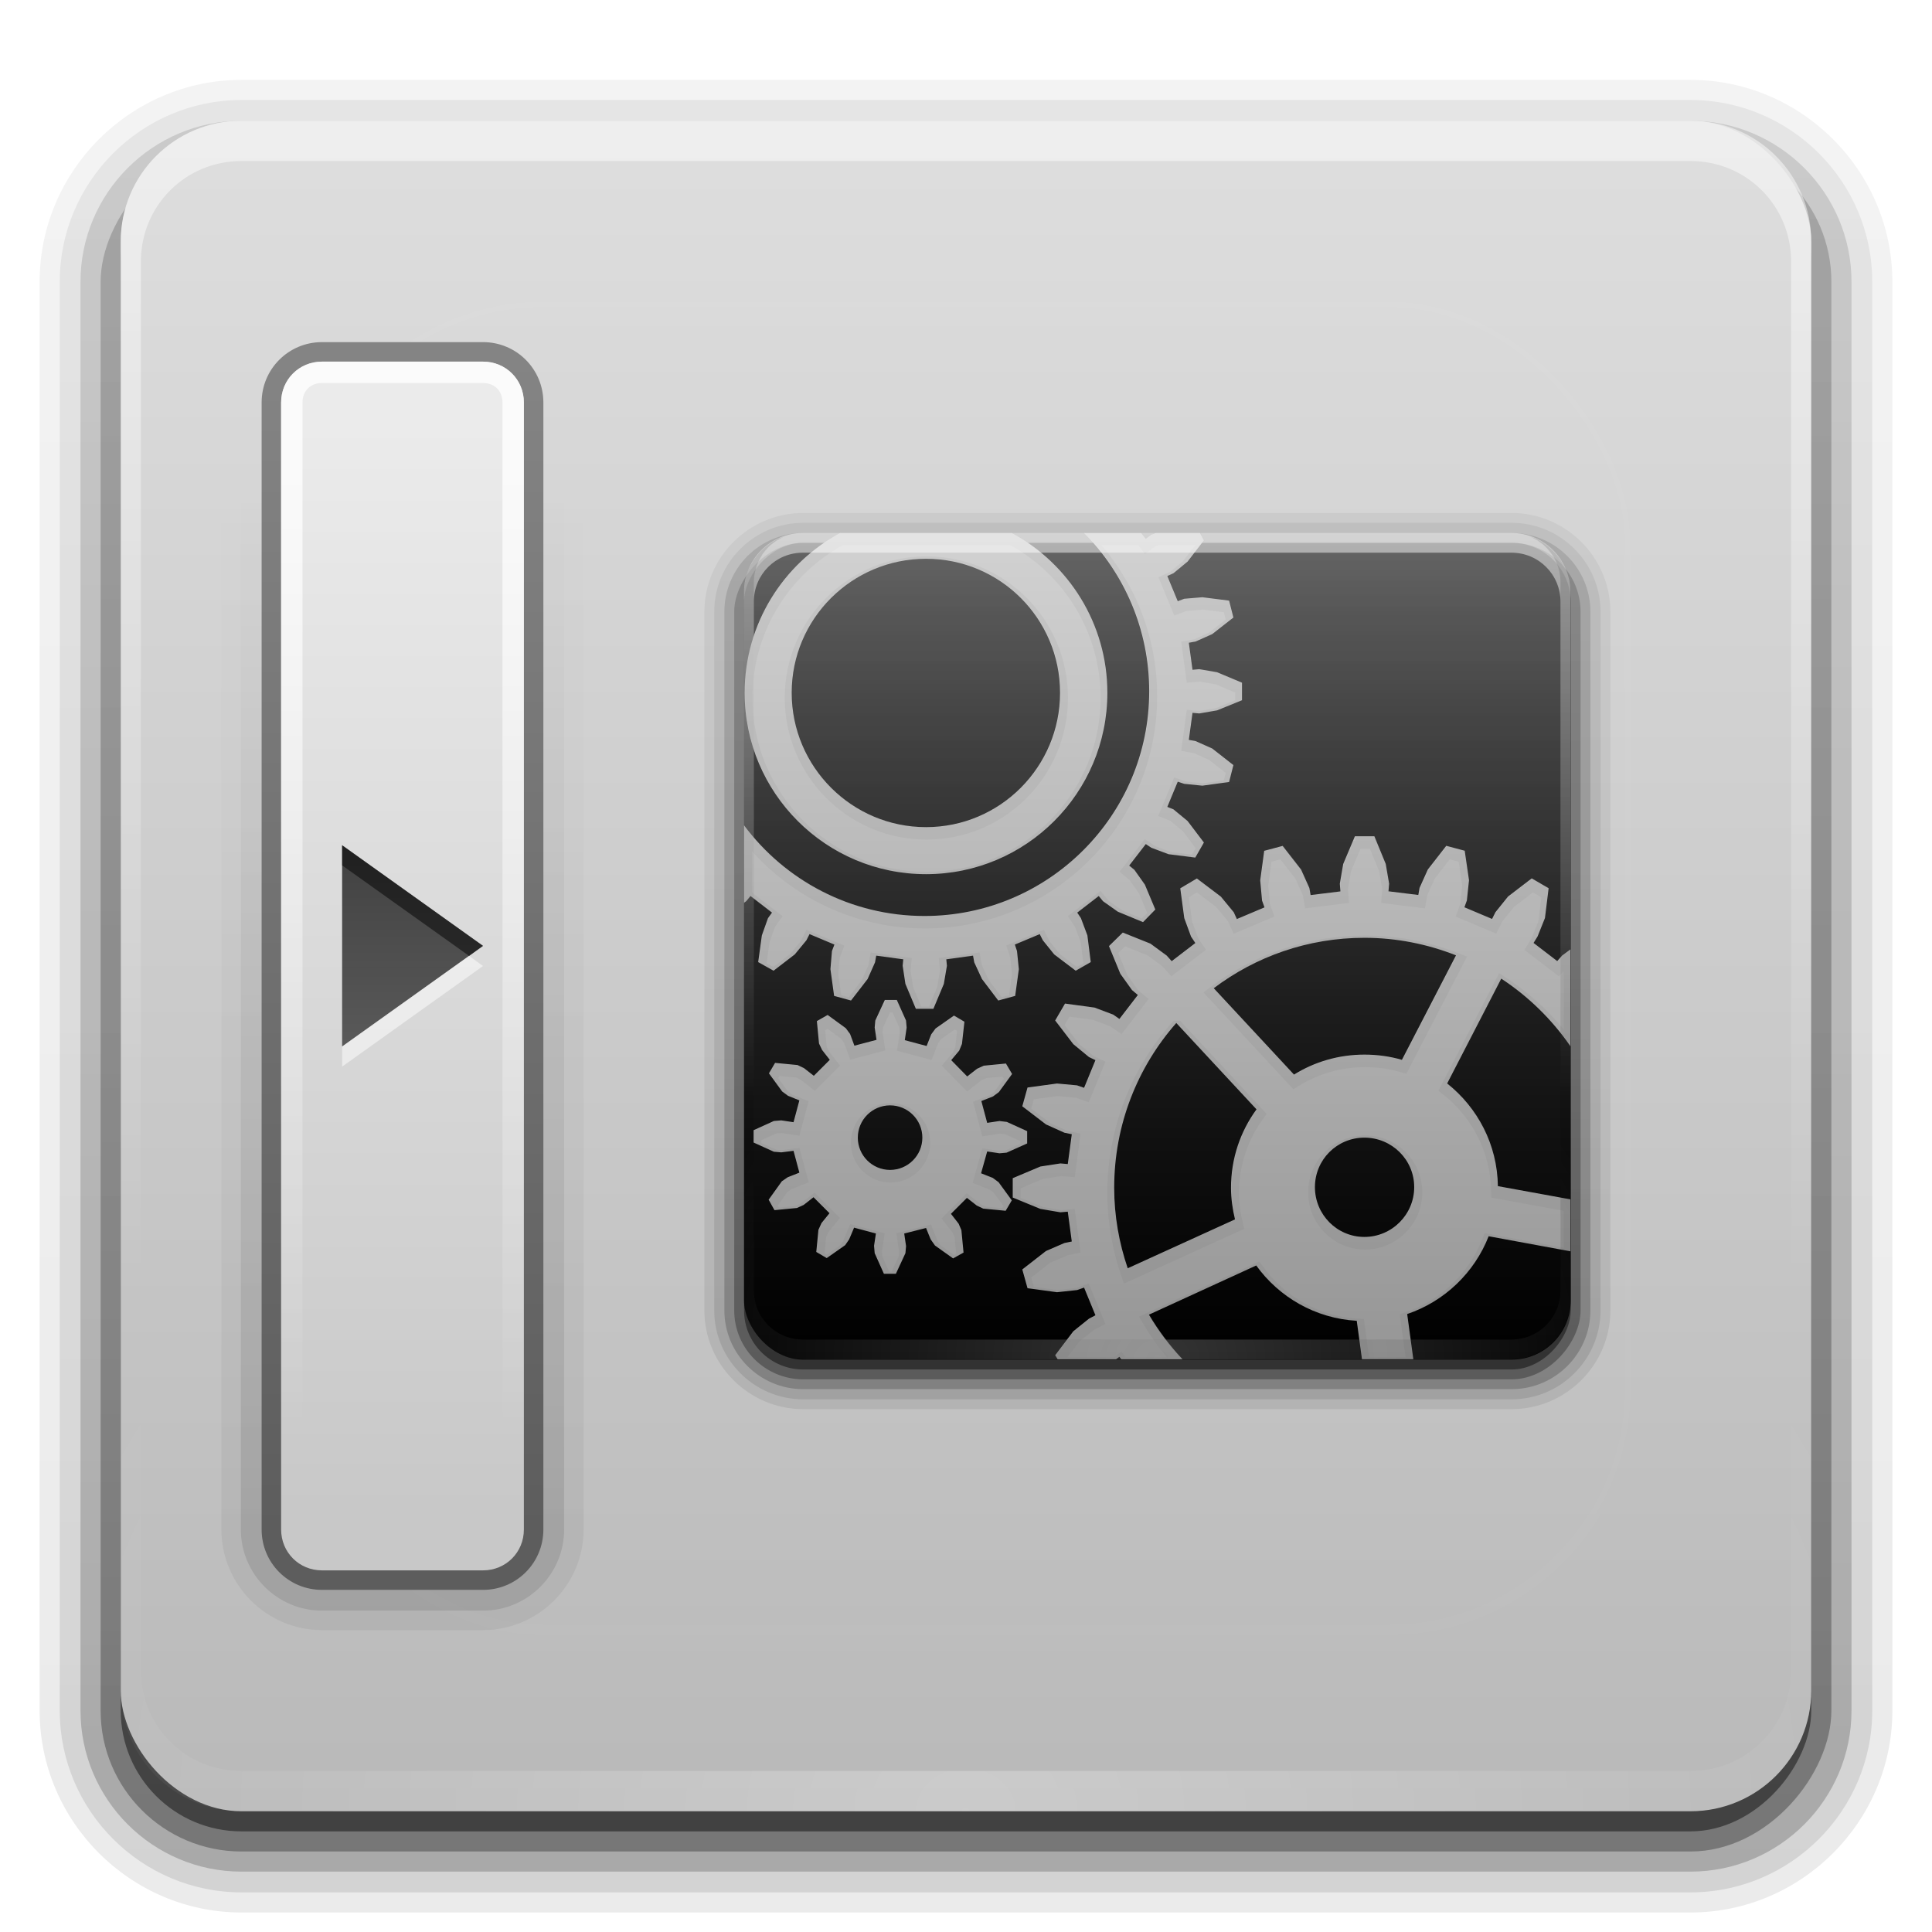 <?xml version="1.0" encoding="UTF-8" standalone="no"?>
<!-- Created with Inkscape (http://www.inkscape.org/) -->

<svg
   xmlns:dc="http://purl.org/dc/elements/1.1/"
   xmlns:cc="http://creativecommons.org/ns#"
   xmlns:rdf="http://www.w3.org/1999/02/22-rdf-syntax-ns#"
   xmlns:svg="http://www.w3.org/2000/svg"
   xmlns="http://www.w3.org/2000/svg"
   xmlns:xlink="http://www.w3.org/1999/xlink"
   xmlns:sodipodi="http://sodipodi.sourceforge.net/DTD/sodipodi-0.dtd"
   xmlns:inkscape="http://www.inkscape.org/namespaces/inkscape"
   version="1.0"
   width="96"
   height="96"
   id="svg2408"
   inkscape:version="0.48.1 r9760"
   sodipodi:docname="xfce4-systray.svg"
   inkscape:export-filename="/home/ochosi/Nerdstuff/shimmer/Faenza-Xfce/apps/48/xfce4-systray.png"
   inkscape:export-xdpi="45"
   inkscape:export-ydpi="45">
  <sodipodi:namedview
     pagecolor="#ffffff"
     bordercolor="#666666"
     borderopacity="1"
     objecttolerance="10"
     gridtolerance="10"
     guidetolerance="10"
     inkscape:pageopacity="0"
     inkscape:pageshadow="2"
     inkscape:window-width="1032"
     inkscape:window-height="615"
     id="namedview76"
     showgrid="false"
     showguides="true"
     inkscape:guide-bbox="true"
     inkscape:zoom="2.8958333"
     inkscape:cx="50.535403"
     inkscape:cy="37.294964"
     inkscape:window-x="578"
     inkscape:window-y="163"
     inkscape:window-maximized="0"
     inkscape:current-layer="svg2408" />
  <defs
     id="defs2410">
    <linearGradient
       id="linearGradient3990">
      <stop
         id="stop3992"
         style="stop-color:#5d5d5d;stop-opacity:1"
         offset="0" />
      <stop
         id="stop3994"
         style="stop-color:#909090;stop-opacity:1"
         offset="1" />
    </linearGradient>
    <linearGradient
       id="linearGradient3742">
      <stop
         id="stop3744"
         style="stop-color:#000000;stop-opacity:1"
         offset="0" />
      <stop
         id="stop3746"
         style="stop-color:#000000;stop-opacity:0"
         offset="1" />
    </linearGradient>
    <linearGradient
       id="linearGradient3954">
      <stop
         id="stop3956"
         style="stop-color:#1a1a1a;stop-opacity:1"
         offset="0" />
      <stop
         id="stop3958"
         style="stop-color:#3a3a3a;stop-opacity:1"
         offset="1" />
    </linearGradient>
    <linearGradient
       id="linearGradient3614">
      <stop
         id="stop3616"
         style="stop-color:#b9b9b9;stop-opacity:1"
         offset="0" />
      <stop
         id="stop3618"
         style="stop-color:#dedede;stop-opacity:1"
         offset="1" />
    </linearGradient>
    <linearGradient
       x1="45.448"
       y1="92.54"
       x2="45.448"
       y2="7.017"
       id="ButtonShadow"
       gradientUnits="userSpaceOnUse"
       gradientTransform="scale(1.006,0.994)">
      <stop
         id="stop3750"
         style="stop-color:#000000;stop-opacity:1"
         offset="0" />
      <stop
         id="stop3752"
         style="stop-color:#000000;stop-opacity:0.588"
         offset="1" />
    </linearGradient>
    <linearGradient
       id="linearGradient3737">
      <stop
         id="stop3739"
         style="stop-color:#ffffff;stop-opacity:1"
         offset="0" />
      <stop
         id="stop3741"
         style="stop-color:#ffffff;stop-opacity:0"
         offset="1" />
    </linearGradient>
    <linearGradient
       id="linearGradient3700">
      <stop
         id="stop3702"
         style="stop-color:#ebebeb;stop-opacity:1"
         offset="0" />
      <stop
         id="stop3704"
         style="stop-color:#c8c8c8;stop-opacity:1"
         offset="1" />
    </linearGradient>
    <filter
       color-interpolation-filters="sRGB"
       id="filter3174">
      <feGaussianBlur
         id="feGaussianBlur3176"
         stdDeviation="1.71" />
    </filter>
    <linearGradient
       x1="36.357"
       y1="6"
       x2="36.357"
       y2="63.893"
       id="linearGradient3188"
       xlink:href="#linearGradient3737"
       gradientUnits="userSpaceOnUse" />
    <filter
       x="-0.192"
       y="-0.192"
       width="1.384"
       height="1.384"
       color-interpolation-filters="sRGB"
       id="filter3794">
      <feGaussianBlur
         id="feGaussianBlur3796"
         stdDeviation="5.28" />
    </filter>
    <linearGradient
       x1="48"
       y1="20.221"
       x2="48"
       y2="138.661"
       id="linearGradient3613"
       xlink:href="#linearGradient3737"
       gradientUnits="userSpaceOnUse" />
    <radialGradient
       cx="48"
       cy="90.172"
       r="42"
       fx="48"
       fy="90.172"
       id="radialGradient3619"
       xlink:href="#linearGradient3737"
       gradientUnits="userSpaceOnUse"
       gradientTransform="matrix(1.157,0,0,0.996,-7.551,0.197)" />
    <clipPath
       id="clipPath3613">
      <rect
         width="84"
         height="84"
         rx="6"
         ry="6"
         x="6"
         y="6"
         id="rect3615"
         style="fill:#ffffff;fill-opacity:1;fill-rule:nonzero;stroke:none" />
    </clipPath>
    <linearGradient
       x1="48"
       y1="90"
       x2="48"
       y2="5.988"
       id="linearGradient3617"
       xlink:href="#linearGradient3614"
       gradientUnits="userSpaceOnUse" />
    <linearGradient
       x1="36.182"
       y1="19.556"
       x2="36.182"
       y2="76.444"
       id="linearGradient2905"
       xlink:href="#ButtonShadow"
       gradientUnits="userSpaceOnUse"
       gradientTransform="matrix(0.846,0,0,0.844,17.385,7.5)" />
    <linearGradient
       x1="22"
       y1="21"
       x2="22"
       y2="75.083"
       id="linearGradient3947"
       xlink:href="#linearGradient3700"
       gradientUnits="userSpaceOnUse" />
    <linearGradient
       x1="21"
       y1="21"
       x2="21"
       y2="71"
       id="linearGradient3963"
       xlink:href="#linearGradient3737"
       gradientUnits="userSpaceOnUse" />
    <linearGradient
       x1="22"
       y1="76"
       x2="22"
       y2="-0.236"
       id="linearGradient3972"
       xlink:href="#linearGradient3990"
       gradientUnits="userSpaceOnUse" />
    <linearGradient
       x1="22"
       y1="76"
       x2="22"
       y2="23.962"
       id="linearGradient3980"
       xlink:href="#linearGradient3742"
       gradientUnits="userSpaceOnUse" />
    <linearGradient
       x1="22"
       y1="76"
       x2="22"
       y2="23.962"
       id="linearGradient3988"
       xlink:href="#linearGradient3742"
       gradientUnits="userSpaceOnUse" />
    <linearGradient
       x1="23"
       y1="42"
       x2="23"
       y2="52"
       id="linearGradient4008"
       xlink:href="#linearGradient3954"
       gradientUnits="userSpaceOnUse" />
    <linearGradient
       x1="45.448"
       y1="92.54"
       x2="45.448"
       y2="7.017"
       id="ButtonShadow-0"
       gradientUnits="userSpaceOnUse"
       gradientTransform="matrix(1.006,0,0,0.994,100,0)">
      <stop
         id="stop3750-8"
         style="stop-color:#000000;stop-opacity:1"
         offset="0" />
      <stop
         id="stop3752-5"
         style="stop-color:#000000;stop-opacity:0.588"
         offset="1" />
    </linearGradient>
    <linearGradient
       x1="32.251"
       y1="6.132"
       x2="32.251"
       y2="90.239"
       id="linearGradient3780"
       xlink:href="#ButtonShadow-0"
       gradientUnits="userSpaceOnUse"
       gradientTransform="matrix(1.024,0,0,1.012,-1.143,-98.071)" />
    <linearGradient
       x1="32.251"
       y1="6.132"
       x2="32.251"
       y2="90.239"
       id="linearGradient3772"
       xlink:href="#ButtonShadow-0"
       gradientUnits="userSpaceOnUse"
       gradientTransform="matrix(1.024,0,0,1.012,-1.143,-98.071)" />
    <linearGradient
       x1="32.251"
       y1="6.132"
       x2="32.251"
       y2="90.239"
       id="linearGradient3725"
       xlink:href="#ButtonShadow-0"
       gradientUnits="userSpaceOnUse"
       gradientTransform="matrix(1.024,0,0,1.012,-1.143,-98.071)" />
    <linearGradient
       x1="32.251"
       y1="6.132"
       x2="32.251"
       y2="90.239"
       id="linearGradient3721"
       xlink:href="#ButtonShadow-0"
       gradientUnits="userSpaceOnUse"
       gradientTransform="translate(0,-97)" />
    <linearGradient
       x1="32.251"
       y1="6.132"
       x2="32.251"
       y2="90.239"
       id="linearGradient2969"
       xlink:href="#ButtonShadow-0"
       gradientUnits="userSpaceOnUse"
       gradientTransform="matrix(1.024,0,0,1.012,-1.143,-98.071)" />
    <linearGradient
       inkscape:collect="always"
       xlink:href="#linearGradient3954"
       id="linearGradient3058"
       gradientUnits="userSpaceOnUse"
       x1="23"
       y1="42"
       x2="23"
       y2="52" />
    <linearGradient
       inkscape:collect="always"
       xlink:href="#linearGradient3737"
       id="linearGradient3061"
       gradientUnits="userSpaceOnUse"
       x1="21"
       y1="21"
       x2="21"
       y2="71" />
    <linearGradient
       inkscape:collect="always"
       xlink:href="#linearGradient3700"
       id="linearGradient3064"
       gradientUnits="userSpaceOnUse"
       x1="22"
       y1="21"
       x2="22"
       y2="75.083" />
    <linearGradient
       inkscape:collect="always"
       xlink:href="#linearGradient3990"
       id="linearGradient3067"
       gradientUnits="userSpaceOnUse"
       x1="22"
       y1="76"
       x2="22"
       y2="-0.236" />
    <linearGradient
       inkscape:collect="always"
       xlink:href="#ButtonShadow"
       id="linearGradient3072"
       gradientUnits="userSpaceOnUse"
       gradientTransform="matrix(0.846,0,0,0.844,17.385,7.5)"
       x1="36.182"
       y1="19.556"
       x2="36.182"
       y2="76.444" />
    <linearGradient
       inkscape:collect="always"
       xlink:href="#linearGradient3742"
       id="linearGradient3075"
       gradientUnits="userSpaceOnUse"
       x1="22"
       y1="76"
       x2="22"
       y2="23.962" />
    <linearGradient
       inkscape:collect="always"
       xlink:href="#linearGradient3742"
       id="linearGradient3078"
       gradientUnits="userSpaceOnUse"
       x1="22"
       y1="76"
       x2="22"
       y2="23.962" />
    <linearGradient
       x1="48.082"
       y1="75.562"
       x2="46.655"
       y2="16.973"
       id="linearGradient3664"
       xlink:href="#linearGradient3731"
       gradientUnits="userSpaceOnUse"
       gradientTransform="translate(0,1)" />
    <linearGradient
       id="linearGradient3731">
      <stop
         id="stop3733"
         style="stop-color:#eaeaea;stop-opacity:1;"
         offset="0" />
      <stop
         id="stop3757"
         style="stop-color:#f2f2f2;stop-opacity:1;"
         offset="0.307" />
      <stop
         id="stop3737"
         style="stop-color:#ffffff;stop-opacity:1"
         offset="0.707" />
      <stop
         id="stop3759"
         style="stop-color:#fdfdfd;stop-opacity:1;"
         offset="0.845" />
      <stop
         id="stop3735"
         style="stop-color:#f4f4f4;stop-opacity:1;"
         offset="1" />
    </linearGradient>
    <linearGradient
       x1="15"
       y1="48.273"
       x2="81"
       y2="48.273"
       id="linearGradient3746"
       xlink:href="#linearGradient3739"
       gradientUnits="userSpaceOnUse" />
    <linearGradient
       id="linearGradient3739">
      <stop
         id="stop3742"
         style="stop-color:#ffffff;stop-opacity:1"
         offset="0" />
      <stop
         id="stop3744-2"
         style="stop-color:#ffffff;stop-opacity:0"
         offset="1" />
    </linearGradient>
    <linearGradient
       x1="71.672"
       y1="62.025"
       x2="71.672"
       y2="26.414"
       id="linearGradient3661"
       xlink:href="#linearGradient3697"
       gradientUnits="userSpaceOnUse"
       gradientTransform="translate(-125,0.653)" />
    <linearGradient
       id="linearGradient3697">
      <stop
         id="stop3699"
         style="stop-color:#dcdcdc;stop-opacity:1"
         offset="0" />
      <stop
         id="stop3701"
         style="stop-color:#f0f0f0;stop-opacity:1"
         offset="1" />
    </linearGradient>
    <linearGradient
       id="linearGradient3954-9">
      <stop
         id="stop3956-8"
         style="stop-color:#1a1a1a;stop-opacity:1"
         offset="0" />
      <stop
         id="stop3958-4"
         style="stop-color:#3a3a3a;stop-opacity:1"
         offset="1" />
    </linearGradient>
    <linearGradient
       id="linearGradient3737-8">
      <stop
         id="stop3739-1"
         style="stop-color:#ffffff;stop-opacity:1"
         offset="0" />
      <stop
         id="stop3741-0"
         style="stop-color:#ffffff;stop-opacity:0"
         offset="1" />
    </linearGradient>
    <linearGradient
       id="linearGradient3700-3">
      <stop
         id="stop3702-0"
         style="stop-color:#ebebeb;stop-opacity:1"
         offset="0" />
      <stop
         id="stop3704-4"
         style="stop-color:#c8c8c8;stop-opacity:1"
         offset="1" />
    </linearGradient>
    <linearGradient
       id="linearGradient3990-4">
      <stop
         id="stop3992-4"
         style="stop-color:#5d5d5d;stop-opacity:1"
         offset="0" />
      <stop
         id="stop3994-4"
         style="stop-color:#909090;stop-opacity:1"
         offset="1" />
    </linearGradient>
    <linearGradient
       id="linearGradient3742-7">
      <stop
         id="stop3744-6"
         style="stop-color:#000000;stop-opacity:1"
         offset="0" />
      <stop
         id="stop3746-3"
         style="stop-color:#000000;stop-opacity:0"
         offset="1" />
    </linearGradient>
    <linearGradient
       inkscape:collect="always"
       xlink:href="#linearGradient3742-7"
       id="linearGradient3077"
       gradientUnits="userSpaceOnUse"
       x1="22"
       y1="76"
       x2="22"
       y2="23.962" />
    <linearGradient
       id="linearGradient3110">
      <stop
         id="stop3112"
         style="stop-color:#000000;stop-opacity:1"
         offset="0" />
      <stop
         id="stop3114"
         style="stop-color:#000000;stop-opacity:0"
         offset="1" />
    </linearGradient>
    <linearGradient
       inkscape:collect="always"
       xlink:href="#linearGradient3742-7"
       id="linearGradient3230"
       gradientUnits="userSpaceOnUse"
       gradientTransform="translate(47.101,2e-7)"
       x1="22"
       y1="76"
       x2="22"
       y2="23.962" />
    <linearGradient
       inkscape:collect="always"
       xlink:href="#linearGradient3742-7"
       id="linearGradient3232"
       gradientUnits="userSpaceOnUse"
       gradientTransform="translate(47.101,2e-7)"
       x1="22"
       y1="76"
       x2="22"
       y2="23.962" />
    <linearGradient
       inkscape:collect="always"
       xlink:href="#linearGradient3990-4"
       id="linearGradient3234"
       gradientUnits="userSpaceOnUse"
       gradientTransform="translate(47.101,2e-7)"
       x1="22"
       y1="76"
       x2="22"
       y2="-0.236" />
    <linearGradient
       inkscape:collect="always"
       xlink:href="#linearGradient3700-3"
       id="linearGradient3236"
       gradientUnits="userSpaceOnUse"
       gradientTransform="translate(47.101,2e-7)"
       x1="22"
       y1="21"
       x2="22"
       y2="75.083" />
    <linearGradient
       inkscape:collect="always"
       xlink:href="#linearGradient3737-8"
       id="linearGradient3238"
       gradientUnits="userSpaceOnUse"
       gradientTransform="translate(47.101,2e-7)"
       x1="21"
       y1="21"
       x2="21"
       y2="71" />
    <linearGradient
       inkscape:collect="always"
       xlink:href="#linearGradient3954-9"
       id="linearGradient3240"
       gradientUnits="userSpaceOnUse"
       gradientTransform="translate(47.101,2e-7)"
       x1="23"
       y1="42"
       x2="23"
       y2="52" />
    <linearGradient
       inkscape:collect="always"
       xlink:href="#linearGradient3739"
       id="linearGradient4011"
       gradientUnits="userSpaceOnUse"
       gradientTransform="matrix(0.805,0,0,0.805,39.098,91.219)"
       x1="15"
       y1="48.273"
       x2="81"
       y2="48.273" />
    <linearGradient
       inkscape:collect="always"
       xlink:href="#linearGradient3731"
       id="linearGradient4014"
       gradientUnits="userSpaceOnUse"
       gradientTransform="matrix(0.805,0,0,0.805,39.098,92.025)"
       x1="48.082"
       y1="75.562"
       x2="46.655"
       y2="16.973" />
    <linearGradient
       x1="32.251"
       y1="6.132"
       x2="32.251"
       y2="90.239"
       id="linearGradient3059"
       xlink:href="#ButtonShadow-0-7"
       gradientUnits="userSpaceOnUse"
       gradientTransform="matrix(1.024,0,0,1.012,-1.143,-98.071)" />
    <linearGradient
       x1="45.448"
       y1="92.54"
       x2="45.448"
       y2="7.017"
       id="ButtonShadow-0-7"
       gradientUnits="userSpaceOnUse"
       gradientTransform="matrix(1.006,0,0,0.994,100,0)">
      <stop
         id="stop3750-8-0"
         style="stop-color:#000000;stop-opacity:1"
         offset="0" />
      <stop
         id="stop3752-5-6"
         style="stop-color:#000000;stop-opacity:0.588"
         offset="1" />
    </linearGradient>
    <linearGradient
       x1="32.251"
       y1="6.132"
       x2="32.251"
       y2="90.239"
       id="linearGradient3780-9"
       xlink:href="#ButtonShadow-0-7"
       gradientUnits="userSpaceOnUse"
       gradientTransform="matrix(1.024,0,0,1.012,-1.143,-98.071)" />
    <linearGradient
       x1="45.448"
       y1="92.54"
       x2="45.448"
       y2="7.017"
       id="linearGradient3098"
       gradientUnits="userSpaceOnUse"
       gradientTransform="matrix(1.006,0,0,0.994,100,0)">
      <stop
         id="stop3100"
         style="stop-color:#000000;stop-opacity:1"
         offset="0" />
      <stop
         id="stop3102"
         style="stop-color:#000000;stop-opacity:0.588"
         offset="1" />
    </linearGradient>
    <linearGradient
       x1="32.251"
       y1="6.132"
       x2="32.251"
       y2="90.239"
       id="linearGradient3772-2"
       xlink:href="#ButtonShadow-0-7"
       gradientUnits="userSpaceOnUse"
       gradientTransform="matrix(1.024,0,0,1.012,-1.143,-98.071)" />
    <linearGradient
       x1="45.448"
       y1="92.54"
       x2="45.448"
       y2="7.017"
       id="linearGradient3105"
       gradientUnits="userSpaceOnUse"
       gradientTransform="matrix(1.006,0,0,0.994,100,0)">
      <stop
         id="stop3107"
         style="stop-color:#000000;stop-opacity:1"
         offset="0" />
      <stop
         id="stop3109"
         style="stop-color:#000000;stop-opacity:0.588"
         offset="1" />
    </linearGradient>
    <linearGradient
       x1="32.251"
       y1="6.132"
       x2="32.251"
       y2="90.239"
       id="linearGradient3725-1"
       xlink:href="#ButtonShadow-0-7"
       gradientUnits="userSpaceOnUse"
       gradientTransform="matrix(1.024,0,0,1.012,-1.143,-98.071)" />
    <linearGradient
       x1="45.448"
       y1="92.54"
       x2="45.448"
       y2="7.017"
       id="linearGradient3112"
       gradientUnits="userSpaceOnUse"
       gradientTransform="matrix(1.006,0,0,0.994,100,0)">
      <stop
         id="stop3114-7"
         style="stop-color:#000000;stop-opacity:1"
         offset="0" />
      <stop
         id="stop3116"
         style="stop-color:#000000;stop-opacity:0.588"
         offset="1" />
    </linearGradient>
    <linearGradient
       x1="32.251"
       y1="6.132"
       x2="32.251"
       y2="90.239"
       id="linearGradient3721-7"
       xlink:href="#ButtonShadow-0-7"
       gradientUnits="userSpaceOnUse"
       gradientTransform="translate(0,-97)" />
    <linearGradient
       x1="45.448"
       y1="92.54"
       x2="45.448"
       y2="7.017"
       id="linearGradient3119"
       gradientUnits="userSpaceOnUse"
       gradientTransform="matrix(1.006,0,0,0.994,100,0)">
      <stop
         id="stop3121"
         style="stop-color:#000000;stop-opacity:1"
         offset="0" />
      <stop
         id="stop3123"
         style="stop-color:#000000;stop-opacity:0.588"
         offset="1" />
    </linearGradient>
    <linearGradient
       x1="48"
       y1="90"
       x2="48"
       y2="5.988"
       id="linearGradient3617-9"
       xlink:href="#ButtonColor-7"
       gradientUnits="userSpaceOnUse" />
    <linearGradient
       x1="10.32"
       y1="21"
       x2="10.32"
       y2="0.999"
       id="ButtonColor-7"
       gradientUnits="userSpaceOnUse">
      <stop
         id="stop3189"
         style="stop-color:#afafaf;stop-opacity:1"
         offset="0" />
      <stop
         id="stop3191"
         style="stop-color:#d8d8d8;stop-opacity:1"
         offset="1" />
    </linearGradient>
    <clipPath
       id="clipPath3836">
      <path
         d="m 112,6 c -3.324,0 -6,2.676 -6,6 l 0,23.719 c 4.165,5.591 10.839,9.219 18.344,9.219 12.613,0 22.844,-10.231 22.844,-22.844 0,-6.275 -2.527,-11.964 -6.625,-16.094 l -7.344,0 c 5.781,3.112 9.719,9.225 9.719,16.25 0,10.182 -8.256,18.438 -18.438,18.438 -10.182,0 -18.438,-8.256 -18.438,-18.438 0,-7.025 3.938,-13.138 9.719,-16.25 L 112,6 z m 34.375,0 0.469,0.594 0.562,-0.406 0.5,-0.188 -1.531,0 z m 5.969,0 0.406,0.75 -1.656,2.156 -1.438,1.188 -0.625,0.281 1.062,2.562 0.656,-0.25 1.844,-0.156 2.719,0.344 0.438,1.719 -2.156,1.688 -1.688,0.75 -0.688,0.125 0.375,2.75 0.688,-0.062 1.812,0.312 2.531,1.062 0,1.781 -2.531,1.031 -1.812,0.312 -0.688,-0.062 -0.375,2.75 0.688,0.125 1.688,0.75 2.156,1.688 -0.438,1.719 -2.719,0.375 L 150.75,31.5 l -0.656,-0.219 -1.062,2.562 0.625,0.25 1.438,1.188 1.656,2.188 L 151.875,39 149.156,38.656 147.406,38 l -0.562,-0.375 -1.688,2.188 0.531,0.438 1.062,1.5 1.062,2.531 -1.25,1.281 L 144,44.5 l -1.5,-1.062 -0.438,-0.531 -2.188,1.688 0.375,0.562 0.656,1.75 0.344,2.719 -1.531,0.875 -2.188,-1.656 -1.156,-1.438 -0.312,-0.625 -2.531,1.062 0.219,0.656 0.188,1.844 -0.375,2.719 -1.719,0.469 -1.656,-2.188 -0.781,-1.688 -0.125,-0.688 -2.719,0.375 0.062,0.656 -0.312,1.844 -1.062,2.531 -1.781,0 -1.062,-2.531 L 122.125,50 l 0.062,-0.656 -2.75,-0.375 -0.125,0.688 -0.75,1.688 -1.688,2.188 -1.719,-0.469 -0.375,-2.719 0.156,-1.844 0.25,-0.656 -2.531,-1.062 -0.312,0.625 -1.188,1.438 L 109,50.5 l -1.562,-0.875 0.375,-2.719 0.625,-1.75 0.406,-0.562 -2.188,-1.688 -0.438,0.531 L 106,43.594 106,84 c 0,3.324 2.676,6 6,6 l 25.875,0 -0.25,-0.406 1.844,-2.438 1.594,-1.281 0.656,-0.344 -1.156,-2.812 -0.719,0.25 -2.031,0.219 -3,-0.406 -0.531,-1.906 2.406,-1.875 1.875,-0.812 0.75,-0.156 L 138.906,75 l -0.75,0.062 -2.031,-0.344 -2.812,-1.156 0,-1.969 2.812,-1.188 2.031,-0.312 0.75,0.062 0.406,-3.031 -0.75,-0.156 -1.875,-0.844 -2.406,-1.844 0.531,-1.906 3,-0.406 2.031,0.188 0.719,0.25 1.156,-2.812 -0.656,-0.312 -1.594,-1.312 -1.844,-2.406 1,-1.719 3,0.406 1.906,0.719 0.625,0.438 1.875,-2.438 -0.594,-0.5 L 144.25,50.812 143.094,48 144.5,46.625 l 2.812,1.125 1.656,1.219 0.5,0.562 2.406,-1.844 -0.438,-0.656 -0.688,-1.875 -0.406,-3.031 1.688,-1 2.438,1.844 1.312,1.594 0.312,0.688 2.812,-1.188 -0.25,-0.688 -0.188,-2.062 0.406,-3 1.875,-0.5 1.875,2.406 0.844,1.875 0.125,0.719 3.031,-0.375 -0.062,-0.781 0.344,-2 1.188,-2.812 1.969,0 1.156,2.812 0.344,2 -0.062,0.781 3.031,0.375 0.125,-0.719 0.844,-1.875 1.875,-2.406 1.875,0.5 0.438,3 -0.219,2.062 -0.25,0.688 2.812,1.188 0.344,-0.688 1.281,-1.594 2.406,-1.844 1.719,1 -0.375,3.031 -0.75,1.875 -0.406,0.656 2.406,1.844 0.5,-0.562 L 190,48.344 190,12 c 0,-3.324 -2.676,-6 -6,-6 L 152.344,6 z M 124.5,8.625 c -7.532,0 -13.656,6.093 -13.656,13.625 0,7.532 6.125,13.656 13.656,13.656 7.532,0 13.625,-6.125 13.625,-13.656 0,-7.532 -6.093,-13.625 -13.625,-13.625 z m 44.562,38.531 c -5.746,0 -11.052,1.908 -15.312,5.125 l 8.156,8.781 c 2.076,-1.293 4.532,-2.031 7.156,-2.031 1.324,0 2.603,0.177 3.812,0.531 l 5.5,-10.625 c -2.882,-1.135 -6.028,-1.781 -9.312,-1.781 z m 13.906,4.156 -5.5,10.656 c 3.087,2.451 5.106,6.204 5.156,10.438 L 190,73.75 190,58.188 c -1.874,-2.718 -4.263,-5.061 -7.031,-6.875 z m -62.656,2.156 1.219,0 0.938,2.094 0.062,0.719 -0.188,1.281 2.219,0.594 0.469,-1.188 0.438,-0.594 1.875,-1.312 1.062,0.625 -0.25,2.25 -0.281,0.688 -0.812,0.969 1.625,1.656 1,-0.781 0.688,-0.312 2.25,-0.219 0.625,1.062 -1.344,1.844 -0.594,0.438 -1.188,0.469 0.594,2.219 1.25,-0.188 0.75,0.094 2.062,0.938 0,1.25 -2.094,0.938 -0.719,0.062 -1.25,-0.188 -0.625,2.219 1.188,0.469 0.594,0.438 1.344,1.844 -0.625,1.062 -2.281,-0.219 -0.656,-0.312 -1,-0.781 -1.625,1.625 0.781,1 0.281,0.656 0.219,2.281 -1.062,0.594 -1.844,-1.312 -0.438,-0.625 -0.469,-1.156 -2.219,0.562 0.188,1.281 -0.062,0.719 -0.969,2.094 -1.219,0 -0.938,-2.094 -0.062,-0.75 0.188,-1.25 -2.219,-0.594 -0.5,1.188 -0.406,0.594 -1.875,1.312 -1.062,-0.625 0.219,-2.25 0.312,-0.688 0.812,-1 -1.625,-1.625 -1,0.781 -0.688,0.312 -2.281,0.219 -0.594,-1.062 1.344,-1.875 0.594,-0.406 1.188,-0.469 -0.594,-2.219 -1.25,0.156 -0.75,-0.062 -2.062,-0.938 0,-1.25 2.062,-0.938 0.75,-0.062 1.25,0.188 0.594,-2.219 -1.156,-0.469 -0.594,-0.438 -1.344,-1.844 0.625,-1.062 2.281,0.219 0.656,0.312 1,0.781 1.625,-1.625 -0.781,-1 L 113.625,57.906 113.406,55.625 114.5,55 l 1.844,1.344 0.438,0.594 0.438,1.188 2.25,-0.594 -0.188,-1.25 0.062,-0.719 0.969,-2.094 z m 29.625,2.344 c -3.933,4.475 -6.312,10.329 -6.312,16.75 0,2.869 0.497,5.614 1.375,8.188 l 10.906,-4.969 C 155.658,74.756 155.5,73.664 155.5,72.562 c 0,-2.983 0.958,-5.729 2.594,-7.969 L 149.938,55.812 z m -29.094,8.375 c -1.813,0 -3.281,1.468 -3.281,3.281 0,1.813 1.468,3.281 3.281,3.281 1.813,0 3.281,-1.468 3.281,-3.281 0,-1.813 -1.468,-3.281 -3.281,-3.281 z m 48.219,3.281 c -2.789,0 -5.031,2.242 -5.031,5.031 0,2.789 2.242,5.062 5.031,5.062 2.789,0 5.062,-2.273 5.062,-5.062 0,-2.789 -2.273,-5.031 -5.062,-5.031 z M 181.688,77.5 c -1.45,3.709 -4.493,6.622 -8.281,7.906 L 174.031,90 184,90 c 3.324,0 6,-2.676 6,-6 L 190,79.031 181.688,77.5 z m -23.625,2.969 -10.906,5 c 0.966,1.637 2.111,3.156 3.406,4.531 l 18.25,0 -0.531,-3.906 c -4.204,-0.243 -7.902,-2.408 -10.219,-5.625 z M 144.156,89.75 143.812,90 l 0.531,0 -0.188,-0.25 z"
         inkscape:connector-curvature="0"
         id="path3838"
         style="fill:#ffffff;fill-opacity:1;fill-rule:nonzero;stroke:none" />
    </clipPath>
    <filter
       x="-0.12"
       y="-0.12"
       width="1.24"
       height="1.24"
       color-interpolation-filters="sRGB"
       id="filter3879">
      <feGaussianBlur
         id="feGaussianBlur3881"
         stdDeviation="4.2" />
    </filter>
    <linearGradient
       inkscape:collect="always"
       xlink:href="#linearGradient3848"
       id="linearGradient3063-7"
       gradientUnits="userSpaceOnUse"
       x1="57.518"
       y1="90"
       x2="57.518"
       y2="5.597" />
    <linearGradient
       x1="58.65"
       y1="122"
       x2="58.65"
       y2="5.425"
       id="linearGradient3848"
       gradientUnits="userSpaceOnUse"
       gradientTransform="matrix(1.017,0,0,1.017,-1.103,-1.103)">
      <stop
         id="stop3850"
         style="stop-color:#969696;stop-opacity:1"
         offset="0" />
      <stop
         id="stop3852"
         style="stop-color:#d2d2d2;stop-opacity:1"
         offset="1" />
    </linearGradient>
    <clipPath
       id="clipPath3867">
      <path
         d="m 115.781,6 c -5.781,3.112 -9.719,9.225 -9.719,16.25 0,10.182 8.256,18.438 18.438,18.438 10.182,0 18.438,-8.256 18.438,-18.438 0,-7.025 -3.938,-13.138 -9.719,-16.25 l -17.438,0 z m 24.781,0 c 4.098,4.129 6.625,9.819 6.625,16.094 0,12.613 -10.231,22.844 -22.844,22.844 -7.505,10e-7 -14.179,-3.628 -18.344,-9.219 l 0,7.875 0.219,-0.156 0.438,-0.531 2.188,1.688 -0.406,0.562 -0.625,1.75 -0.375,2.719 1.562,0.875 2.156,-1.656 1.188,-1.438 0.312,-0.625 2.531,1.062 -0.25,0.656 -0.156,1.844 0.375,2.719 1.719,0.469 1.688,-2.188 0.75,-1.688 0.125,-0.688 2.75,0.375 L 122.125,50 l 0.281,1.844 1.062,2.531 1.781,0 1.062,-2.531 L 126.625,50 l -0.062,-0.656 2.719,-0.375 0.125,0.688 0.781,1.688 1.656,2.188 1.719,-0.469 0.375,-2.719 L 133.75,48.5 l -0.219,-0.656 2.531,-1.062 0.312,0.625 1.156,1.438 2.188,1.656 1.531,-0.875 -0.344,-2.719 -0.656,-1.75 -0.375,-0.562 2.188,-1.688 0.438,0.531 1.5,1.062 2.562,1.062 1.25,-1.281 -1.062,-2.531 -1.062,-1.5 -0.531,-0.438 1.688,-2.188 0.562,0.375 1.75,0.656 L 151.875,39 l 0.875,-1.531 -1.656,-2.188 -1.438,-1.188 -0.625,-0.25 1.062,-2.562 0.656,0.219 1.844,0.188 2.719,-0.375 0.438,-1.719 -2.156,-1.688 -1.688,-0.75 -0.688,-0.125 0.375,-2.75 0.688,0.062 1.812,-0.312 L 156.625,23 l 0,-1.781 -2.531,-1.062 -1.812,-0.312 -0.688,0.062 -0.375,-2.75 0.688,-0.125 1.688,-0.75 2.156,-1.688 -0.438,-1.719 -2.719,-0.344 -1.844,0.156 -0.656,0.25 -1.062,-2.562 0.625,-0.281 1.438,-1.188 L 152.75,6.75 152.344,6 l -4.438,0 -0.5,0.188 -0.562,0.406 L 146.375,6 140.562,6 z M 124.5,8.625 c 7.532,0 13.625,6.093 13.625,13.625 0,7.532 -6.093,13.656 -13.625,13.656 -7.532,0 -13.656,-6.125 -13.656,-13.656 0,-7.532 6.125,-13.625 13.656,-13.625 z m 43.594,28.219 -1.188,2.812 -0.344,2 0.062,0.781 -3.031,0.375 -0.125,-0.719 -0.844,-1.875 -1.875,-2.406 -1.875,0.5 -0.406,3 0.188,2.062 0.25,0.688 -2.812,1.188 -0.312,-0.688 -1.312,-1.594 -2.438,-1.844 -1.688,1 0.406,3.031 0.688,1.875 0.438,0.656 -2.406,1.844 -0.5,-0.562 L 147.312,47.75 144.5,46.625 143.094,48 l 1.156,2.812 1.188,1.656 0.594,0.5 -1.875,2.438 -0.625,-0.438 -1.906,-0.719 -3,-0.406 -1,1.719 1.844,2.406 1.594,1.312 0.656,0.312 -1.156,2.812 -0.719,-0.25 -2.031,-0.188 -3,0.406 -0.531,1.906 2.406,1.844 1.875,0.844 0.75,0.156 -0.406,3.031 -0.75,-0.062 -2.031,0.312 -2.812,1.188 0,1.969 2.812,1.156 2.031,0.344 0.75,-0.062 0.406,3.031 -0.75,0.156 -1.875,0.812 -2.406,1.875 0.531,1.906 3,0.406 2.031,-0.219 0.719,-0.25 1.156,2.812 -0.656,0.344 -1.594,1.281 -1.844,2.438 0.25,0.406 5.938,0 0.344,-0.25 0.188,0.25 6.219,0 c -1.295,-1.375 -2.44,-2.895 -3.406,-4.531 l 10.906,-5 c 2.316,3.217 6.015,5.382 10.219,5.625 L 168.812,90 l 5.219,0 -0.625,-4.594 c 3.788,-1.285 6.831,-4.197 8.281,-7.906 L 190,79.031 190,73.75 182.625,72.406 c -0.05,-4.234 -2.069,-7.986 -5.156,-10.438 l 5.5,-10.656 c 2.768,1.814 5.157,4.157 7.031,6.875 l 0,-9.844 -0.844,0.625 -0.5,0.562 -2.406,-1.844 0.406,-0.656 0.75,-1.875 0.375,-3.031 -1.719,-1 -2.406,1.844 -1.281,1.594 -0.344,0.688 -2.812,-1.188 0.25,-0.688 0.219,-2.062 -0.438,-3 -1.875,-0.5 -1.875,2.406 -0.844,1.875 -0.125,0.719 -3.031,-0.375 0.062,-0.781 -0.344,-2 -1.156,-2.812 -1.969,0 z m 0.969,10.312 c 3.285,0 6.43,0.646 9.312,1.781 l -5.5,10.625 c -1.209,-0.354 -2.489,-0.531 -3.812,-0.531 -2.624,0 -5.08,0.738 -7.156,2.031 L 153.75,52.281 c 4.261,-3.217 9.567,-5.125 15.312,-5.125 z m -48.75,6.312 -0.969,2.094 -0.062,0.719 0.188,1.25 -2.25,0.594 -0.438,-1.188 -0.438,-0.594 L 114.5,55 l -1.094,0.625 0.219,2.281 0.312,0.656 0.781,1 -1.625,1.625 -1,-0.781 -0.656,-0.312 -2.281,-0.219 -0.625,1.062 1.344,1.844 0.594,0.438 1.156,0.469 -0.594,2.219 -1.25,-0.188 -0.75,0.062 -2.062,0.938 0,1.25 2.062,0.938 0.75,0.062 1.25,-0.156 0.594,2.219 -1.188,0.469 -0.594,0.406 -1.344,1.875 0.594,1.062 2.281,-0.219 0.688,-0.312 1,-0.781 1.625,1.625 -0.812,1 -0.312,0.688 -0.219,2.25 1.062,0.625 1.875,-1.312 0.406,-0.594 0.5,-1.188 2.219,0.594 -0.188,1.25 0.062,0.75 0.938,2.094 1.219,0 0.969,-2.094 0.062,-0.719 -0.188,-1.281 2.219,-0.562 0.469,1.156 0.438,0.625 1.844,1.312 1.062,-0.594 -0.219,-2.281 -0.281,-0.656 -0.781,-1 1.625,-1.625 1,0.781 0.656,0.312 2.281,0.219 0.625,-1.062 L 131.875,72 l -0.594,-0.438 -1.188,-0.469 0.625,-2.219 1.25,0.188 0.719,-0.062 2.094,-0.938 0,-1.25 -2.062,-0.938 -0.75,-0.094 -1.25,0.188 -0.594,-2.219 1.188,-0.469 0.594,-0.438 L 133.25,61 l -0.625,-1.062 -2.25,0.219 -0.688,0.312 -1,0.781 -1.625,-1.656 0.812,-0.969 0.281,-0.688 0.25,-2.25 -1.062,-0.625 -1.875,1.312 -0.438,0.594 -0.469,1.188 -2.219,-0.594 0.188,-1.281 -0.062,-0.719 -0.938,-2.094 -1.219,0 z m 29.625,2.344 8.156,8.781 C 156.458,66.833 155.5,69.579 155.5,72.562 c 0,1.101 0.158,2.193 0.406,3.219 L 145,80.75 c -0.878,-2.574 -1.375,-5.319 -1.375,-8.188 0,-6.421 2.38,-12.275 6.312,-16.75 z m -29.094,8.375 c 1.813,0 3.281,1.468 3.281,3.281 0,1.813 -1.468,3.281 -3.281,3.281 -1.813,0 -3.281,-1.468 -3.281,-3.281 0,-1.813 1.468,-3.281 3.281,-3.281 z m 48.219,3.281 c 2.789,0 5.062,2.242 5.062,5.031 0,2.789 -2.273,5.062 -5.062,5.062 -2.789,0 -5.031,-2.273 -5.031,-5.062 0,-2.789 2.242,-5.031 5.031,-5.031 z"
         inkscape:connector-curvature="0"
         id="path3869"
         style="fill:#ffffff;fill-opacity:1;stroke:none;display:inline" />
    </clipPath>
    <filter
       color-interpolation-filters="sRGB"
       id="filter3875">
      <feGaussianBlur
         id="feGaussianBlur3877"
         stdDeviation="0.42" />
    </filter>
    <linearGradient
       x1="48"
       y1="20.221"
       x2="48"
       y2="138.661"
       id="linearGradient3613-6"
       xlink:href="#linearGradient3737-2"
       gradientUnits="userSpaceOnUse" />
    <linearGradient
       id="linearGradient3737-2">
      <stop
         id="stop3739-7"
         style="stop-color:#ffffff;stop-opacity:1"
         offset="0" />
      <stop
         id="stop3741-1"
         style="stop-color:#ffffff;stop-opacity:0"
         offset="1" />
    </linearGradient>
    <clipPath
       id="clipPath3613-5">
      <rect
         width="84"
         height="84"
         rx="6"
         ry="6"
         x="6"
         y="6"
         id="rect3615-8"
         style="fill:#ffffff;fill-opacity:1;fill-rule:nonzero;stroke:none" />
    </clipPath>
    <filter
       x="-0.192"
       y="-0.192"
       width="1.384"
       height="1.384"
       color-interpolation-filters="sRGB"
       id="filter3794-8">
      <feGaussianBlur
         id="feGaussianBlur3796-4"
         stdDeviation="5.28" />
    </filter>
    <linearGradient
       x1="36.357"
       y1="6"
       x2="36.357"
       y2="63.893"
       id="linearGradient3188-5"
       xlink:href="#linearGradient3737-2"
       gradientUnits="userSpaceOnUse" />
    <linearGradient
       id="linearGradient3150">
      <stop
         id="stop3152"
         style="stop-color:#ffffff;stop-opacity:1"
         offset="0" />
      <stop
         id="stop3154"
         style="stop-color:#ffffff;stop-opacity:0"
         offset="1" />
    </linearGradient>
    <radialGradient
       cx="48"
       cy="90.172"
       r="42"
       fx="48"
       fy="90.172"
       id="radialGradient3619-6"
       xlink:href="#linearGradient3737-2"
       gradientUnits="userSpaceOnUse"
       gradientTransform="matrix(1.157,0,0,0.996,-7.551,0.197)" />
    <linearGradient
       id="linearGradient3157">
      <stop
         id="stop3159"
         style="stop-color:#ffffff;stop-opacity:1"
         offset="0" />
      <stop
         id="stop3161"
         style="stop-color:#ffffff;stop-opacity:0"
         offset="1" />
    </linearGradient>
    <linearGradient
       inkscape:collect="always"
       xlink:href="#linearGradient3848"
       id="linearGradient4264"
       gradientUnits="userSpaceOnUse"
       x1="57.518"
       y1="90"
       x2="57.518"
       y2="5.597"
       gradientTransform="matrix(0.489,0,0,0.489,34.038,23.549)" />
    <linearGradient
       inkscape:collect="always"
       xlink:href="#linearGradient3737-2"
       id="linearGradient4275"
       gradientUnits="userSpaceOnUse"
       x1="48"
       y1="20.221"
       x2="48"
       y2="138.661" />
    <linearGradient
       inkscape:collect="always"
       xlink:href="#linearGradient3737-2"
       id="linearGradient4277"
       gradientUnits="userSpaceOnUse"
       x1="36.357"
       y1="6"
       x2="36.357"
       y2="63.893" />
    <radialGradient
       inkscape:collect="always"
       xlink:href="#linearGradient3737-2"
       id="radialGradient4279"
       gradientUnits="userSpaceOnUse"
       gradientTransform="matrix(1.157,0,0,0.996,-7.551,0.197)"
       cx="48"
       cy="90.172"
       fx="48"
       fy="90.172"
       r="42" />
    <radialGradient
       inkscape:collect="always"
       xlink:href="#linearGradient3737-2"
       id="radialGradient4282"
       gradientUnits="userSpaceOnUse"
       gradientTransform="matrix(0.566,0,0,0.487,30.347,23.645)"
       cx="48"
       cy="90.172"
       fx="48"
       fy="90.172"
       r="42" />
    <linearGradient
       inkscape:collect="always"
       xlink:href="#linearGradient3737-2"
       id="linearGradient4285"
       gradientUnits="userSpaceOnUse"
       x1="36.357"
       y1="6"
       x2="36.357"
       y2="63.893"
       gradientTransform="matrix(0.489,0,0,0.489,34.038,23.549)" />
    <radialGradient
       inkscape:collect="always"
       xlink:href="#linearGradient3119"
       id="radialGradient4290"
       gradientUnits="userSpaceOnUse"
       gradientTransform="matrix(0.566,0,0,0.487,30.347,23.645)"
       cx="48"
       cy="90.172"
       fx="48"
       fy="90.172"
       r="42" />
    <filter
       inkscape:collect="always"
       id="filter4294">
      <feGaussianBlur
         inkscape:collect="always"
         stdDeviation="0.316"
         id="feGaussianBlur4296" />
    </filter>
    <linearGradient
       inkscape:collect="always"
       xlink:href="#linearGradient3742-7"
       id="linearGradient4300"
       gradientUnits="userSpaceOnUse"
       x1="48"
       y1="90"
       x2="48"
       y2="5.988" />
  </defs>
  <g
     id="layer2"
     style="display:none">
    <rect
       width="86"
       height="85"
       rx="6"
       ry="6"
       x="5"
       y="7"
       id="rect3745"
       style="opacity:0.9;fill:url(#ButtonShadow);fill-opacity:1;fill-rule:nonzero;stroke:none;filter:url(#filter3174)" />
  </g>
  <g
     id="layer3"
     style="display:inline">
    <path
       d="m 12,-95.031 c -5.511,0 -10.031,4.52 -10.031,10.031 l 0,71 c 0,5.511 4.52,10.031 10.031,10.031 l 72,0 c 5.511,0 10.031,-4.52 10.031,-10.031 l 0,-71 c 0,-5.511 -4.52,-10.031 -10.031,-10.031 l -72,0 z"
       transform="scale(1,-1)"
       id="path3786"
       style="opacity:0.08;fill:url(#linearGradient2969);fill-opacity:1;fill-rule:nonzero;stroke:none;display:inline" />
    <path
       d="m 12,-94.031 c -4.972,0 -9.031,4.06 -9.031,9.031 l 0,71 c 0,4.972 4.06,9.031 9.031,9.031 l 72,0 c 4.972,0 9.031,-4.06 9.031,-9.031 l 0,-71 c 0,-4.972 -4.06,-9.031 -9.031,-9.031 l -72,0 z"
       transform="scale(1,-1)"
       id="path3778"
       style="opacity:0.1;fill:url(#linearGradient3780);fill-opacity:1;fill-rule:nonzero;stroke:none;display:inline" />
    <path
       d="m 12,-93 c -4.409,0 -8,3.591 -8,8 l 0,71 c 0,4.409 3.591,8 8,8 l 72,0 c 4.409,0 8,-3.591 8,-8 l 0,-71 c 0,-4.409 -3.591,-8 -8,-8 l -72,0 z"
       transform="scale(1,-1)"
       id="path3770"
       style="opacity:0.2;fill:url(#linearGradient3772);fill-opacity:1;fill-rule:nonzero;stroke:none;display:inline" />
    <rect
       width="86"
       height="85"
       rx="7"
       ry="7"
       x="5"
       y="-92"
       transform="scale(1,-1)"
       id="rect3723"
       style="opacity:0.3;fill:url(#linearGradient3725);fill-opacity:1;fill-rule:nonzero;stroke:none;display:inline" />
    <rect
       width="84"
       height="84"
       rx="6"
       ry="6"
       x="6"
       y="-91"
       transform="scale(1,-1)"
       id="rect3716"
       style="opacity:0.45;fill:url(#linearGradient3721);fill-opacity:1;fill-rule:nonzero;stroke:none;display:inline" />
  </g>
  <g
     id="layer1"
     style="display:inline">
    <rect
       width="84"
       height="84"
       rx="6"
       ry="6"
       x="6"
       y="6"
       id="rect2419"
       style="fill:url(#linearGradient3617);fill-opacity:1;fill-rule:nonzero;stroke:none" />
    <path
       d="M 12,6 C 8.676,6 6,8.676 6,12 l 0,2 0,68 0,2 c 0,0.335 0.041,0.651 0.094,0.969 0.049,0.296 0.097,0.597 0.188,0.875 0.01,0.03 0.021,0.064 0.031,0.094 0.099,0.288 0.235,0.547 0.375,0.812 0.145,0.274 0.316,0.536 0.5,0.781 0.184,0.246 0.374,0.473 0.594,0.688 0.44,0.428 0.943,0.815 1.5,1.094 0.279,0.14 0.573,0.247 0.875,0.344 -0.256,-0.1 -0.487,-0.236 -0.719,-0.375 -0.007,-0.004 -0.024,0.004 -0.031,0 -0.032,-0.019 -0.062,-0.043 -0.094,-0.062 -0.12,-0.077 -0.231,-0.164 -0.344,-0.25 -0.106,-0.081 -0.213,-0.161 -0.312,-0.25 C 8.478,88.557 8.309,88.373 8.156,88.188 8.049,88.057 7.938,87.922 7.844,87.781 7.819,87.743 7.805,87.695 7.781,87.656 7.716,87.553 7.651,87.452 7.594,87.344 7.493,87.149 7.388,86.928 7.312,86.719 7.305,86.697 7.289,86.678 7.281,86.656 7.249,86.564 7.245,86.469 7.219,86.375 7.188,86.268 7.148,86.172 7.125,86.062 7.052,85.721 7,85.364 7,85 L 7,83 7,15 7,13 C 7,10.218 9.218,8 12,8 l 2,0 68,0 2,0 c 2.782,0 5,2.218 5,5 l 0,2 0,68 0,2 c 0,0.364 -0.052,0.721 -0.125,1.062 -0.044,0.207 -0.088,0.398 -0.156,0.594 -0.008,0.022 -0.023,0.041 -0.031,0.062 -0.063,0.174 -0.138,0.367 -0.219,0.531 -0.042,0.083 -0.079,0.17 -0.125,0.25 -0.055,0.097 -0.127,0.188 -0.188,0.281 -0.094,0.141 -0.205,0.276 -0.312,0.406 -0.143,0.174 -0.303,0.347 -0.469,0.5 -0.011,0.01 -0.02,0.021 -0.031,0.031 -0.138,0.126 -0.285,0.234 -0.438,0.344 -0.103,0.073 -0.204,0.153 -0.312,0.219 -0.007,0.004 -0.024,-0.004 -0.031,0 -0.232,0.139 -0.463,0.275 -0.719,0.375 0.302,-0.097 0.596,-0.204 0.875,-0.344 0.557,-0.279 1.06,-0.666 1.5,-1.094 0.22,-0.214 0.409,-0.442 0.594,-0.688 0.184,-0.246 0.355,-0.508 0.5,-0.781 0.14,-0.265 0.276,-0.525 0.375,-0.812 0.01,-0.031 0.021,-0.063 0.031,-0.094 0.09,-0.278 0.139,-0.579 0.188,-0.875 C 89.959,84.651 90,84.335 90,84 l 0,-2 0,-68 0,-2 C 90,8.676 87.324,6 84,6 L 12,6 z"
       id="rect3728"
       style="opacity:0.5;fill:url(#linearGradient3188);fill-opacity:1;fill-rule:nonzero;stroke:none" />
    <path
       d="M 12,90 C 8.676,90 6,87.324 6,84 L 6,82 6,14 6,12 c 0,-0.335 0.041,-0.651 0.094,-0.969 0.049,-0.296 0.097,-0.597 0.188,-0.875 C 6.291,10.126 6.302,10.093 6.312,10.062 6.411,9.775 6.547,9.515 6.688,9.25 6.832,8.976 7.003,8.714 7.188,8.469 7.372,8.223 7.561,7.995 7.781,7.781 8.221,7.353 8.724,6.967 9.281,6.688 9.56,6.548 9.855,6.441 10.156,6.344 9.9,6.444 9.67,6.58 9.438,6.719 c -0.007,0.004 -0.024,-0.004 -0.031,0 -0.032,0.019 -0.062,0.043 -0.094,0.062 -0.12,0.077 -0.231,0.164 -0.344,0.25 -0.106,0.081 -0.213,0.161 -0.312,0.25 C 8.478,7.443 8.309,7.627 8.156,7.812 8.049,7.943 7.938,8.078 7.844,8.219 7.819,8.257 7.805,8.305 7.781,8.344 7.716,8.447 7.651,8.548 7.594,8.656 7.493,8.851 7.388,9.072 7.312,9.281 7.305,9.303 7.289,9.322 7.281,9.344 7.249,9.436 7.245,9.531 7.219,9.625 7.188,9.732 7.148,9.828 7.125,9.938 7.052,10.279 7,10.636 7,11 l 0,2 0,68 0,2 c 0,2.782 2.218,5 5,5 l 2,0 68,0 2,0 c 2.782,0 5,-2.218 5,-5 l 0,-2 0,-68 0,-2 C 89,10.636 88.948,10.279 88.875,9.938 88.831,9.731 88.787,9.54 88.719,9.344 88.711,9.322 88.695,9.303 88.688,9.281 88.625,9.108 88.549,8.914 88.469,8.75 88.427,8.667 88.39,8.58 88.344,8.5 88.289,8.403 88.217,8.312 88.156,8.219 88.062,8.078 87.951,7.943 87.844,7.812 87.701,7.638 87.541,7.466 87.375,7.312 87.364,7.302 87.355,7.291 87.344,7.281 87.205,7.156 87.059,7.047 86.906,6.938 86.804,6.864 86.702,6.784 86.594,6.719 c -0.007,-0.004 -0.024,0.004 -0.031,0 -0.232,-0.139 -0.463,-0.275 -0.719,-0.375 0.302,0.097 0.596,0.204 0.875,0.344 0.557,0.279 1.06,0.666 1.5,1.094 0.22,0.214 0.409,0.442 0.594,0.688 0.184,0.246 0.355,0.508 0.5,0.781 0.14,0.265 0.276,0.525 0.375,0.812 0.01,0.031 0.021,0.063 0.031,0.094 0.09,0.278 0.139,0.579 0.188,0.875 C 89.959,11.349 90,11.665 90,12 l 0,2 0,68 0,2 c 0,3.324 -2.676,6 -6,6 l -72,0 z"
       id="path3615"
       style="opacity:0.25;fill:url(#radialGradient3619);fill-opacity:1;fill-rule:nonzero;stroke:none" />
  </g>
  <g
     id="layer5"
     style="display:inline">
    <rect
       width="66"
       height="66"
       rx="12"
       ry="12"
       x="15"
       y="15"
       clip-path="url(#clipPath3613)"
       id="rect3171"
       style="opacity:0.1;fill:url(#linearGradient3613);fill-opacity:1;fill-rule:nonzero;stroke:#ffffff;stroke-width:0.5;stroke-linecap:round;stroke-linejoin:miter;stroke-miterlimit:4;stroke-opacity:1;stroke-dasharray:none;stroke-dashoffset:0;filter:url(#filter3794)" />
  </g>
  <g
     id="g3220"
     transform="matrix(-1,0,0,1,90.101,0)">
    <path
       d="m 66.101,15 c -2.753,0 -5,2.247 -5,5 l 0,56 c 0,2.753 2.247,5 5,5 l 8,0 c 2.753,0 5,-2.247 5,-5 l 0,-56 c 0,-2.753 -2.247,-5 -5,-5 l -8,0 z"
       inkscape:connector-curvature="0"
       id="path3986"
       style="opacity:0.05;color:#000000;fill:url(#linearGradient3230);fill-opacity:1;stroke:none;stroke-width:1;marker:none;visibility:visible;display:inline;overflow:visible;enable-background:accumulate" />
    <path
       d="m 66.101,15.969 c -2.221,0 -4.031,1.81 -4.031,4.031 l 0,56 c 0,2.221 1.81,4.031 4.031,4.031 l 8,0 c 2.221,0 4.031,-1.81 4.031,-4.031 l 0,-56 c 0,-2.221 -1.81,-4.031 -4.031,-4.031 l -8,0 z"
       inkscape:connector-curvature="0"
       id="path3978"
       style="opacity:0.1;color:#000000;fill:url(#linearGradient3232);fill-opacity:1;stroke:none;stroke-width:1;marker:none;visibility:visible;display:inline;overflow:visible;enable-background:accumulate" />
    <path
       d="m 66.101,17 8,0 c 1.662,0 3,1.338 3,3 l 0,56 c 0,1.662 -1.338,3 -3,3 l -8,0 c -1.662,0 -3,-1.338 -3,-3 l 0,-56 c 0,-1.662 1.338,-3 3,-3 z"
       inkscape:connector-curvature="0"
       id="rect3935"
       style="color:#000000;fill:url(#linearGradient3234);fill-opacity:1;stroke:none;stroke-width:1;marker:none;visibility:visible;display:inline;overflow:visible;enable-background:accumulate" />
    <path
       d="m 66.101,17.969 c -1.136,0 -2.031,0.895 -2.031,2.031 l 0,56 c 0,1.136 0.895,2.031 2.031,2.031 l 8,0 c 1.136,0 2.031,-0.895 2.031,-2.031 l 0,-56 c 0,-1.136 -0.895,-2.031 -2.031,-2.031 l -8,0 z"
       inkscape:connector-curvature="0"
       id="path3939"
       style="color:#000000;fill:url(#linearGradient3236);fill-opacity:1;stroke:none;stroke-width:1;marker:none;visibility:visible;display:inline;overflow:visible;enable-background:accumulate" />
    <path
       d="m 66.101,17.969 c -1.136,0 -2.031,0.895 -2.031,2.031 l 0,56 c 0,1.136 0.895,2.031 2.031,2.031 l 8,0 c 1.136,0 2.031,-0.895 2.031,-2.031 l 0,-56 c 0,-1.136 -0.895,-2.031 -2.031,-2.031 l -8,0 z m 0,1.062 8,0 c 0.576,0 0.969,0.393 0.969,0.969 l 0,56 c 0,0.576 -0.393,0.969 -0.969,0.969 l -8,0 c -0.576,0 -0.969,-0.393 -0.969,-0.969 l 0,-56 c 0,-0.576 0.393,-0.969 0.969,-0.969 z"
       inkscape:connector-curvature="0"
       id="path3949"
       style="opacity:0.8;color:#000000;fill:url(#linearGradient3238);fill-opacity:1;stroke:none;stroke-width:1;marker:none;visibility:visible;display:inline;overflow:visible;enable-background:accumulate" />
    <path
       d="m 66.101,47 7,5 0,-10 -7,5 z"
       inkscape:connector-curvature="0"
       id="path4000"
       style="opacity:0.8;fill:url(#linearGradient3240);fill-opacity:1;stroke:none" />
    <path
       d="m 73.101,42 -7,5 0.688,0.5 6.312,-4.5 0,-1 z"
       inkscape:connector-curvature="0"
       id="path4010"
       style="opacity:0.5;fill:#000000;fill-opacity:1;stroke:none" />
    <path
       d="m 66.788,47.5 -0.688,0.5 7,5 0,-1 -6.312,-4.5 z"
       inkscape:connector-curvature="0"
       id="path4019"
       style="opacity:0.5;fill:#ffffff;fill-opacity:1;stroke:none" />
  </g>
  <path
     style="opacity:0.05;fill:#000000;fill-opacity:1;stroke:none;display:inline"
     id="path3724"
     d="m 77.755,103.099 c -16.202,0 -30,10.917 -30,25.168 0,8.12 4.766,15.058 11.552,19.555 -0.126,0.423 -0.215,0.837 -0.503,1.284 -0.741,1.147 -1.717,2.132 -3.901,2.768 -0.009,0.003 -0.016,-0.003 -0.025,0 -0.014,0.003 -0.011,-0.004 -0.025,0 -0.048,0.014 -0.103,0.026 -0.101,0.025 0.002,-7.3e-4 -0.086,0.035 -0.126,0.05 -0.01,0.004 -0.026,0.025 -0.025,0.025 l -0.101,0.025 a 0.967,0.967 0 0 0 -0.025,0 l 0,0.025 a 0.967,0.967 0 0 0 -0.05,0 0.967,0.967 0 0 0 0,0.025 0.967,0.967 0 0 0 -0.025,0 0.967,0.967 0 0 0 -0.101,0.05 0.967,0.967 0 0 0 -0.075,0.025 c 0,0 -0.035,0.05 -0.075,0.075 a 0.967,0.967 0 0 0 -0.025,0 c -0.01,0.006 -0.016,0.019 -0.025,0.025 -0.006,0.004 -0.02,-0.004 -0.025,0 2.5e-4,-0.001 -0.024,3.7e-4 -0.025,0 -0.009,0.004 0.005,0.023 0,0.025 -0.005,0.003 -0.021,-0.002 -0.025,0 -0.014,0.006 -0.011,-0.002 -0.05,0.025 a 0.967,0.967 0 0 0 -0.05,0.025 c -0.018,0.013 -0.003,0.008 -0.025,0.025 -0.067,0.04 -0.015,0.024 -0.05,0.05 2.05e-4,-0.001 -0.024,3.4e-4 -0.025,0 a 0.967,0.967 0 0 0 -0.05,0.05 c -0.017,0.011 0.003,0.005 -0.025,0.025 -0.018,0.013 -0.002,-0.017 -0.025,0 a 0.967,0.967 0 0 0 -0.05,0.025 c -1.61e-4,8e-4 -0.003,0.027 0,0.025 0.003,-0.002 -0.028,0.002 -0.025,0 a 0.967,0.967 0 0 0 -0.176,0.151 c 0,0 -0.032,0.051 -0.075,0.101 -0.022,0.025 -0.057,0.029 -0.075,0.05 -0.004,0.005 0.004,0.021 0,0.025 -0.004,0.005 -0.021,-0.004 -0.025,0 -8.85e-4,5.4e-4 0.002,0.024 0,0.025 -0.006,0.006 0.006,0.02 0,0.025 a 0.967,0.967 0 0 0 -0.025,0.025 0.967,0.967 0 0 0 -0.025,0 c -0.004,0.004 0.003,0.022 0,0.025 a 0.967,0.967 0 0 0 -0.025,0 c -0.002,0.002 0.001,0.024 0,0.025 -0.001,0.001 -0.025,0 -0.025,0 a 0.967,0.967 0 0 0 -0.05,0.05 c 0,0 -0.044,0.057 -0.075,0.101 -0.016,0.022 -0.011,0.031 -0.025,0.05 -0.004,0.006 -0.027,0.03 -0.025,0.025 a 0.967,0.967 0 0 0 -0.025,0.025 0.967,0.967 0 0 0 0,0.025 c -0.009,0.015 0.004,-0.024 -0.025,0.025 a 0.967,0.967 0 0 0 -0.025,0.025 c 0.006,-0.009 -0.027,0.071 0,0.025 -0.005,0.008 -0.019,-0.009 -0.025,0 -0.005,0.007 0.004,0.018 0,0.025 a 0.967,0.967 0 0 0 -0.05,0.05 0.967,0.967 0 0 0 -0.05,0.101 c -0.002,0.003 1.3e-5,0.025 0,0.025 -0.006,0.014 -0.03,0.054 -0.05,0.101 -0.012,0.028 -0.015,0.053 -0.025,0.075 -0.01,0.023 -0.005,-0.038 -0.05,0.075 0.084,-0.209 0.047,-0.13 -0.025,0.05 -0.008,0.017 -0.018,0.007 -0.025,0.025 -0.006,0.016 0.006,0.01 0,0.025 l -0.05,0.126 a 0.967,0.967 0 0 0 -0.05,0.252 0.967,0.967 0 0 0 0,0.025 c -0.007,0.009 -0.05,0.05 -0.05,0.05 -0.004,0.022 0.003,0.006 0,0.025 -0.002,0.009 0.002,0.016 0,0.025 -0.003,0.013 -0.023,0.012 -0.025,0.025 -0.003,0.017 0.003,0.01 0,0.025 l -0.025,0.126 a 0.967,0.967 0 0 0 0,0.025 c -0.004,0.022 0.003,0.006 0,0.025 -0.002,0.009 0.002,0.016 0,0.025 -0.004,0.019 0.003,0.009 0,0.025 -0.001,0.005 -0.024,-0.005 -0.025,0 -0.02,0.102 -8.05e-4,0.092 0,0.151 a 0.967,0.967 0 0 0 -0.025,0.252 l 0,0.151 a 0.967,0.967 0 0 0 0,0.075 0.967,0.967 0 0 0 0,0.025 l 0,0.025 a 0.967,0.967 0 0 0 0,0.075 0.967,0.967 0 0 0 0,0.05 c 0,0 -0.006,0.05 0,0.101 0.003,0.025 0.022,0.028 0.025,0.05 0.003,0.022 -0.04,-0.072 0,0.126 0.003,0.013 0.022,0.012 0.025,0.025 0.002,0.008 -0.002,0.017 0,0.025 0.003,0.019 -0.004,0.003 0,0.025 a 0.967,0.967 0 0 0 0,0.025 l 0.025,0.126 a 0.967,0.967 0 0 0 0.101,0.227 0.967,0.967 0 0 0 0,0.025 c -5.72e-4,0.013 -2e-6,0.075 0,0.075 0.007,0.018 0.017,0.008 0.025,0.025 0.008,0.017 0.016,0.009 0.025,0.025 -4.32e-4,-0.004 0.033,0.109 0,0.025 a 0.967,0.967 0 0 0 0,0.025 l 0.05,0.126 a 0.967,0.967 0 0 0 0,0.025 c 0.007,0.018 0.017,0.008 0.025,0.025 0.008,0.017 0.016,0.009 0.025,0.025 0.004,0.007 -0.004,0.018 0,0.025 a 0.967,0.967 0 0 0 0,0.025 0.967,0.967 0 0 0 0.025,0.025 0.967,0.967 0 0 0 0,0.025 0.967,0.967 0 0 0 0.025,0.025 0.967,0.967 0 0 0 0.05,0.101 0.967,0.967 0 0 0 0,0.025 0.967,0.967 0 0 0 0.025,0.075 l 0.075,0.126 c -0.002,-0.003 0.103,0.154 0.101,0.151 l 0.075,0.101 a 0.967,0.967 0 0 0 0.201,0.201 0.967,0.967 0 0 0 0.05,0.025 c 0.027,0.031 -0.013,0.012 0.025,0.05 a 0.967,0.967 0 0 0 0.075,0.075 c 0,0 0.019,0.026 0.05,0.05 0.005,0.004 0.024,-0.002 0.025,0 l 0.025,0.025 c 0.001,0.001 0.014,0.017 0.025,0.025 a 0.967,0.967 0 0 0 0.025,0.025 c 3.5e-5,3e-5 0.022,-0.002 0.025,0 0.002,0.001 -0.003,0.023 0,0.025 a 0.967,0.967 0 0 0 0.075,0.075 l 0.025,0 a 0.967,0.967 0 0 0 0.075,0.075 c -0.211,-0.158 -0.153,-0.108 0.025,0.025 0.037,0.028 0.025,0.008 0.05,0.025 a 0.967,0.967 0 0 0 0.176,0.126 c 0,0 0.07,0.025 0.126,0.05 0.028,0.012 0.053,0.015 0.075,0.025 0.023,0.01 -0.038,0.005 0.075,0.05 -0.209,-0.084 -0.13,-0.047 0.05,0.025 0.017,0.008 0.007,0.018 0.025,0.025 0.016,0.006 0.009,-0.006 0.025,0 l 0.126,0.05 0.126,0.05 a 0.967,0.967 0 0 0 0.252,0.05 c 0.003,0.002 0.023,-0.002 0.025,0 0.009,0.006 0.05,0.05 0.05,0.05 0.022,0.004 0.006,-0.003 0.025,0 0.008,0.002 0.017,-0.002 0.025,0 0.013,0.003 0.012,0.022 0.025,0.025 0.017,0.003 0.009,-0.003 0.025,0 l 0.126,0.025 a 0.967,0.967 0 0 0 0.151,0 c -0.002,-1e-4 0.103,0 0.101,0 -0.001,0 0.045,8.9e-4 0.075,0 0.009,9.7e-4 0.016,-8.8e-4 0.025,0 -1.8e-5,6.6e-4 1.4e-5,0.025 0,0.025 0.007,0 0.016,0 0.025,0 0.009,0 0.043,0 0.05,0 l 0,-0.025 c 7.855,0.772 13.463,-2.529 16.837,-5.587 1.684,0.27 3.411,0.478 5.26,0.478 16.202,0 30,-10.917 30,-25.168 5e-5,-14.251 -13.798,-25.168 -30,-25.168 z m -22.198,55.168 a 0.967,0.967 0 0 0 0.025,0 l 0,0.126 -0.025,-0.126 z"
     inkscape:connector-curvature="0" />
  <path
     style="opacity:0.05;fill:#000000;fill-opacity:1;stroke:none;display:inline"
     id="path3720"
     d="m 77.755,104.055 c -15.768,0 -29.044,10.589 -29.044,24.211 0,8.009 4.813,14.892 11.753,19.228 -0.177,0.671 -0.352,1.359 -0.856,2.139 -0.831,1.286 -2.052,2.477 -4.455,3.171 -0.009,0.002 -0.016,-0.002 -0.025,0 a 0.872,0.872 0 0 0 -0.151,0.05 l -0.126,0.05 0.327,0.805 c -0.17,-0.402 -0.346,-0.808 -0.352,-0.805 -0.012,0.005 -0.009,0.019 -0.025,0.025 -0.016,0.006 -0.039,0.021 -0.05,0.025 -0.012,0.005 -0.025,0 -0.025,0 0,0 -0.192,0.119 -0.201,0.126 -0.009,0.007 -0.038,0.016 -0.05,0.025 0.012,-0.007 -0.05,0.025 -0.05,0.025 -0.009,0.005 -0.018,0.021 -0.025,0.025 -0.012,0.007 -0.025,0 -0.025,0 0,0 -0.066,0.068 -0.075,0.075 -0.009,0.007 -0.038,0.016 -0.05,0.025 -0.013,0.009 -0.016,0.018 -0.025,0.025 -0.009,0.007 -0.025,0 -0.025,0 0,0 -0.169,0.192 -0.176,0.201 -0.007,0.009 -0.016,0.013 -0.025,0.025 -0.005,0.005 0.005,0.02 0,0.025 -0.002,0.002 -0.023,-0.002 -0.025,0 -0.011,0.013 -0.025,0.025 -0.025,0.025 -0.009,0.009 -0.025,0.025 -0.025,0.025 0,0 -0.119,0.164 -0.126,0.176 -0.007,0.012 -0.016,0.035 -0.025,0.05 -0.009,0.016 -0.018,0.013 -0.025,0.025 -0.007,0.012 -0.025,0.025 -0.025,0.025 -0.004,0.005 0.003,0.021 0,0.025 -0.007,0.009 -0.025,0 -0.025,0 0,0 -0.096,0.215 -0.101,0.227 -0.005,0.012 -0.019,0.035 -0.025,0.05 -0.006,0.016 -0.02,0.013 -0.025,0.025 -0.005,0.012 0,0.025 0,0.025 l -0.05,0.126 0.805,0.327 0.831,0.277 c 0,0 -1.684,-0.44 -1.686,-0.428 -0.002,0.012 0.003,0.035 0,0.05 -0.003,0.016 -0.023,0.013 -0.025,0.025 -0.002,0.012 0,0.025 0,0.025 l -0.025,0.126 0.579,0.126 c -0.261,-0.043 -0.578,-0.105 -0.579,-0.101 -0.002,0.012 0.003,0.035 0,0.05 -0.003,0.016 -0.023,0.013 -0.025,0.025 -0.002,0.012 0,0.025 0,0.025 l 0.856,0.176 -0.881,0 0,0.151 0.881,0 c -0.436,0.007 -0.881,0.019 -0.881,0.025 10e-7,0.012 -1e-6,0.035 0,0.05 10e-7,0.016 0,0.013 0,0.025 0,0.012 0,0.025 0,0.025 0,0 0.023,0.19 0.025,0.201 0.002,0.012 0.022,0.009 0.025,0.025 0.003,0.016 -0.002,0.038 0,0.05 0.002,0.012 0,0.025 0,0.025 l 0.025,0.126 0.856,-0.176 0.831,-0.227 c 0,0 -1.641,0.567 -1.636,0.579 0.005,0.012 0.019,0.009 0.025,0.025 0.006,0.016 0.02,0.038 0.025,0.05 0.005,0.012 0,0.025 0,0.025 l 0.05,0.126 0.654,-0.277 c -0.322,0.142 -0.656,0.297 -0.654,0.302 0.005,0.012 0.019,0.009 0.025,0.025 0.006,0.016 0.02,0.039 0.025,0.05 0.005,0.012 0,0.025 0,0.025 l 0.805,-0.327 -0.755,0.453 0.075,0.126 a 0.872,0.872 0 0 0 0.05,0.075 l 0.075,0.101 0.705,-0.529 0.68,-0.554 c 0,0 -1.293,1.173 -1.284,1.183 0.009,0.009 0.038,0.013 0.05,0.025 0.013,0.013 0.016,0.041 0.025,0.05 0,0 0.116,0.094 0.126,0.101 0.009,0.007 0.013,0.016 0.025,0.025 0.006,0.006 0.019,0.019 0.025,0.025 0.006,0.005 0.021,-0.003 0.025,0 0.006,0.006 -0.005,0.021 0,0.025 0.009,0.009 0.025,0.025 0.025,0.025 0,0 0.091,0.068 0.101,0.075 0.009,0.007 0.013,0.016 0.025,0.025 0.013,0.009 0.041,0.018 0.05,0.025 0.009,0.007 0,0.025 0,0.025 0,0 0.215,0.096 0.227,0.101 0.012,0.005 0.035,0.019 0.05,0.025 0.016,0.006 0.013,0.02 0.025,0.025 0.012,0.005 0.025,0 0.025,0 l 0.126,0.05 0.126,0.05 0.327,-0.805 0.252,-0.831 c 0,0 -0.414,1.684 -0.403,1.686 0.012,0.002 0.035,-0.003 0.05,0 0.016,0.003 0.013,0.023 0.025,0.025 0.012,0.002 0.025,0 0.025,0 l 0.126,0.025 a 0.872,0.872 0 0 0 0.101,0 0.872,0.872 0 0 0 0.05,0.025 c -8.05e-4,-1e-5 0.076,-1e-5 0.075,0 l 0,-0.025 c 7.849,0.807 13.353,-2.616 16.56,-5.638 1.784,0.298 3.615,0.529 5.537,0.529 15.768,0 29.044,-10.589 29.044,-24.211 0,-13.622 -13.275,-24.211 -29.044,-24.211 z m 2.24,12.181 c 0.484,2e-5 0.476,-0.011 0.805,0.302 0.012,0.012 0.012,0.012 0.025,0.025 a 0.872,0.872 0 0 0 0.025,0.025 c 0.373,0.352 0.277,0.138 0.277,0.579 -6e-6,0.449 0.067,0.293 -0.252,0.579 -0.011,0.01 -0.015,0.015 -0.025,0.025 -0.299,0.273 -0.371,0.302 -0.856,0.302 -0.489,1e-5 -0.574,-0.028 -0.881,-0.302 -0.019,-0.018 -0.008,-0.01 -0.025,-0.025 -0.319,-0.286 -0.252,-0.13 -0.252,-0.579 -4e-6,-0.473 -0.107,-0.247 0.277,-0.604 0.353,-0.329 0.382,-0.327 0.881,-0.327 z m -2.794,9.966 c 0.415,0.074 0.915,0.114 1.082,0.252 -0.001,-0.001 0.077,0.077 0.075,0.075 0.208,0.183 0.27,0.255 0.302,0.327 0.032,0.072 0.05,0.218 0.05,0.554 -1.2e-5,0.18 0.026,0.489 -0.025,0.982 a 0.872,0.872 0 0 0 -0.025,0.025 c -0.034,0.406 -0.098,0.789 -0.201,1.133 a 0.872,0.872 0 0 0 0,0.025 l -1.51,5.336 0,0.025 c -0.143,0.501 -0.292,1.062 -0.403,1.686 -0.11,0.621 -0.201,1.172 -0.201,1.711 -7e-6,0.574 0.128,1.242 0.378,1.888 -0.564,-0.075 -0.944,-0.193 -1.158,-0.378 -0.42,-0.384 -0.378,-0.299 -0.378,-0.881 -3e-6,-0.286 0.001,-0.63 0.05,-0.982 0.049,-0.362 0.159,-0.817 0.277,-1.309 a 0.872,0.872 0 0 0 0.025,-0.252 l 1.334,-4.782 a 0.872,0.872 0 0 0 0.025,-0.025 0.872,0.872 0 0 0 0.075,-0.227 0.872,0.872 0 0 0 0,-0.05 l 0.025,0 a 0.872,0.872 0 0 0 0,-0.025 c 0.008,-0.032 0.021,-0.059 0.025,-0.075 a 0.872,0.872 0 0 0 0,-0.05 c 0.12,-0.464 0.238,-0.943 0.327,-1.409 0.067,-0.352 0.064,-0.362 0,-0.025 0.118,-0.578 0.201,-1.147 0.201,-1.711 -3e-6,-0.56 -0.124,-1.205 -0.352,-1.837 z"
     inkscape:connector-curvature="0" />
  <path
     style="opacity:0.12;fill:#000000;fill-opacity:1;stroke:none;display:inline"
     id="path3716"
     d="m 77.755,104.936 c -15.38,0 -28.163,10.278 -28.163,23.331 0,7.903 4.844,14.746 11.93,18.926 -0.183,0.844 -0.494,1.853 -1.183,2.919 -0.925,1.432 -2.373,2.804 -5.008,3.549 a 0.794,0.794 0 0 0 -0.025,0 c 8.4e-5,-3e-5 -0.126,0.05 -0.126,0.05 8.2e-5,-4e-5 -0.126,0.05 -0.126,0.05 7.9e-5,-4e-5 -0.101,0.075 -0.101,0.075 7.4e-5,-5e-5 -0.126,0.076 -0.126,0.075 7e-5,-6e-5 -0.101,0.076 -0.101,0.075 6.5e-5,-6e-5 -0.076,0.101 -0.075,0.101 5.9e-5,-7e-5 -0.101,0.101 -0.101,0.101 5.4e-5,-7e-5 -0.076,0.126 -0.075,0.126 4.9e-5,-7e-5 -0.076,0.101 -0.075,0.101 4.2e-5,-8e-5 -0.05,0.126 -0.05,0.126 3.6e-5,-8e-5 -0.05,0.126 -0.05,0.126 2.8e-5,-9e-5 -0.025,0.126 -0.025,0.126 2.1e-5,-9e-5 -0.025,0.126 -0.025,0.126 1.4e-5,-9e-5 -0.025,0.126 -0.025,0.126 7e-6,-8e-5 2e-6,0.151 0,0.151 -1e-6,-9e-5 9e-6,0.126 0,0.126 -8e-6,-9e-5 0.025,0.126 0.025,0.126 -1.6e-5,-9e-5 0.025,0.126 0.025,0.126 -2.3e-5,-9e-5 0.05,0.126 0.05,0.126 -3.1e-5,-9e-5 0.05,0.126 0.05,0.126 -3.7e-5,-8e-5 0.05,0.126 0.05,0.126 -4.5e-5,-8e-5 0.076,0.126 0.075,0.126 -5e-5,-7e-5 0.076,0.101 0.075,0.101 -5.6e-5,-7e-5 0.101,0.101 0.101,0.101 -6.2e-5,-7e-5 0.101,0.076 0.101,0.075 -6.7e-5,-6e-5 0.101,0.101 0.101,0.101 -7.2e-5,-5e-5 0.101,0.075 0.101,0.075 -7.6e-5,-5e-5 0.126,0.05 0.126,0.05 -7.9e-5,-4e-5 0.126,0.05 0.126,0.05 -8.2e-5,-4e-5 0.126,0.05 0.126,0.05 -8.5e-5,-3e-5 0.126,0.025 0.126,0.025 -8.7e-5,-2e-5 0.126,0.025 0.126,0.025 a 0.794,0.794 0 0 0 0.025,0 c 7.856,0.854 13.25,-2.705 16.309,-5.688 1.877,0.331 3.808,0.554 5.814,0.554 15.38,0 28.163,-10.278 28.163,-23.331 0,-13.053 -12.783,-23.331 -28.163,-23.331 z m 2.24,10.419 c 0.637,2e-5 0.978,0.146 1.435,0.579 a 0.794,0.794 0 0 0 0.025,0 0.794,0.794 0 0 0 0,0.025 c 0.437,0.412 0.554,0.646 0.554,1.208 -8e-6,0.571 -0.097,0.808 -0.554,1.233 -0.434,0.397 -0.817,0.554 -1.46,0.554 -0.645,2e-5 -1.041,-0.154 -1.485,-0.554 -0.457,-0.425 -0.554,-0.662 -0.554,-1.233 -4e-6,-0.571 0.097,-0.808 0.554,-1.233 0.458,-0.426 0.847,-0.579 1.485,-0.579 z m -3.372,9.815 c 1.128,2e-5 1.779,0.246 2.215,0.604 a 0.794,0.794 0 0 0 0.025,0.025 0.794,0.794 0 0 0 0.075,0.075 c 0.503,0.441 0.654,0.751 0.654,1.535 -10e-6,0.157 0.006,0.541 -0.05,1.082 -0.04,0.476 -0.134,0.916 -0.252,1.309 l -1.51,5.361 c -0.139,0.488 -0.271,1.013 -0.378,1.611 -0.107,0.601 -0.176,1.111 -0.176,1.56 -1.2e-5,0.928 0.197,1.999 1.057,2.693 -0.307,0.046 -0.53,0.151 -0.906,0.151 -1.221,0 -1.92,-0.272 -2.391,-0.68 -0.511,-0.466 -0.68,-0.817 -0.68,-1.535 -2e-6,-0.322 0.02,-0.708 0.075,-1.107 0.056,-0.413 0.156,-0.881 0.277,-1.384 l -0.025,0 1.485,-5.285 a 0.794,0.794 0 0 0 0,-0.025 l 0.025,0 a 0.794,0.794 0 0 0 0,-0.05 c 0.009,-0.035 0.016,-0.066 0.025,-0.101 0.124,-0.48 0.242,-0.94 0.327,-1.384 0.001,-0.008 -0.001,-0.018 0,-0.025 0.112,-0.542 0.176,-1.062 0.176,-1.56 -6e-6,-0.888 -0.16,-1.878 -0.906,-2.592 -0.052,-0.05 -0.122,-0.056 -0.176,-0.101 0.343,-0.065 0.736,-0.176 1.032,-0.176 z"
     inkscape:connector-curvature="0" />
  <path
     style="opacity:0.24;fill:#000000;fill-opacity:1;stroke:none;display:inline"
     id="path3712"
     d="m 77.755,105.741 c -15.028,0 -27.357,9.993 -27.357,22.525 0,7.785 4.831,14.569 12.03,18.599 -0.17,0.961 -0.525,2.305 -1.409,3.674 -1.011,1.564 -2.65,3.081 -5.461,3.876 a 0.791,0.791 0 0 0 0.151,1.535 c 7.804,0.848 13.084,-2.816 15.982,-5.738 1.956,0.366 3.974,0.579 6.065,0.579 15.028,0 27.357,-9.993 27.357,-22.525 0,-12.532 -12.329,-22.525 -27.357,-22.525 z m 2.24,8.809 c 0.812,2e-5 1.421,0.268 1.988,0.805 a 0.791,0.791 0 0 0 0.025,0 c 0.574,0.535 0.805,1.075 0.805,1.812 -1.1e-5,0.738 -0.231,1.278 -0.805,1.812 -0.564,0.524 -1.195,0.78 -2.013,0.78 -0.818,2e-5 -1.463,-0.254 -2.039,-0.78 -0.574,-0.534 -0.805,-1.075 -0.805,-1.812 -5e-6,-0.737 0.231,-1.278 0.805,-1.812 0.579,-0.539 1.227,-0.805 2.039,-0.805 z m -3.372,9.815 c 1.327,1e-5 2.236,0.33 2.844,0.881 a 0.791,0.791 0 0 0 0,0.025 c 0.636,0.557 0.931,1.19 0.931,2.139 -1.3e-5,0.201 -0.017,0.594 -0.075,1.158 -0.045,0.535 -0.145,1.019 -0.277,1.46 l -1.51,5.361 c -0.132,0.463 -0.251,0.964 -0.352,1.535 -0.102,0.573 -0.151,1.028 -0.151,1.409 -1e-5,0.83 0.155,1.579 0.755,2.064 0.576,0.465 1.299,0.554 2.164,0.554 0.261,0 0.566,-0.08 0.856,-0.126 -0.822,0.314 -1.63,0.624 -2.164,0.805 a 0.791,0.791 0 0 0 -0.025,0 c -0.616,0.219 -1.349,0.352 -2.24,0.352 -1.349,0 -2.278,-0.326 -2.919,-0.881 -0.648,-0.585 -0.956,-1.232 -0.956,-2.139 -2e-6,-0.381 0.043,-0.791 0.101,-1.208 0.06,-0.442 0.151,-0.932 0.277,-1.46 l 1.485,-5.31 a 0.791,0.791 0 0 0 0,-0.025 c 0.14,-0.536 0.264,-1.041 0.352,-1.51 0.106,-0.502 0.151,-0.956 0.151,-1.409 -5e-6,-0.799 -0.134,-1.515 -0.654,-2.013 -0.529,-0.506 -1.262,-0.629 -2.164,-0.629 -0.271,1e-5 -0.522,0.077 -0.78,0.126 0.689,-0.262 1.375,-0.531 2.013,-0.73 a 0.791,0.791 0 0 0 0.025,0 c 0.85,-0.276 1.609,-0.428 2.315,-0.428 z"
     inkscape:connector-curvature="0" />
  <path
     style="fill:url(#linearGradient4014);fill-opacity:1;stroke:none;display:inline"
     id="path3620"
     inkscape:connector-curvature="0"
     d="m 77.755,105.716 c -14.678,0 -26.577,9.736 -26.577,21.745 0,7.65 4.832,14.371 12.131,18.247 -0.278,2.02 -1.541,6.966 -7.525,8.658 7.75,0.842 12.897,-2.937 15.629,-5.789 2.032,0.407 4.157,0.629 6.342,0.629 14.678,0 26.577,-9.736 26.577,-21.745 0,-12.009 -11.899,-21.745 -26.577,-21.745 z m 2.24,7.248 c 0.994,3e-5 1.842,0.344 2.542,1.007 0.712,0.663 1.057,1.458 1.057,2.391 -1.3e-5,0.933 -0.345,1.728 -1.057,2.391 -0.7,0.65 -1.548,0.982 -2.542,0.982 -0.994,2e-5 -1.855,-0.331 -2.567,-0.982 -0.712,-0.663 -1.057,-1.458 -1.057,-2.391 -7e-6,-0.933 0.345,-1.728 1.057,-2.391 0.712,-0.663 1.573,-1.007 2.567,-1.007 z m -3.372,9.815 c 1.46,1e-5 2.587,0.37 3.372,1.082 0.798,0.7 1.183,1.614 1.183,2.743 -1.7e-5,0.233 -0.014,0.644 -0.075,1.233 -0.049,0.589 -0.155,1.12 -0.302,1.611 l -1.51,5.361 c -0.123,0.43 -0.229,0.907 -0.327,1.46 -0.098,0.552 -0.151,0.976 -0.151,1.258 -9e-6,0.712 0.159,1.202 0.478,1.46 0.319,0.258 0.876,0.378 1.661,0.378 0.368,0 0.792,-0.053 1.258,-0.176 0.466,-0.135 0.798,-0.254 1.007,-0.352 l -0.403,1.661 c -1.215,0.479 -2.195,0.837 -2.919,1.082 -0.724,0.258 -1.56,0.378 -2.517,0.378 -1.473,0 -2.626,-0.345 -3.448,-1.057 -0.81,-0.724 -1.208,-1.639 -1.208,-2.743 -3e-6,-0.43 0.039,-0.867 0.101,-1.309 0.061,-0.454 0.142,-0.971 0.277,-1.535 l 1.51,-5.361 c 0.135,-0.515 0.241,-1.006 0.327,-1.46 0.098,-0.466 0.151,-0.878 0.151,-1.258 -4e-6,-0.687 -0.146,-1.165 -0.428,-1.435 -0.282,-0.27 -0.813,-0.428 -1.611,-0.428 -0.393,1e-5 -0.791,0.079 -1.208,0.201 -0.405,0.123 -0.763,0.242 -1.057,0.352 l 0.403,-1.661 c 0.994,-0.405 1.961,-0.75 2.869,-1.032 0.908,-0.295 1.757,-0.453 2.567,-0.453 z" />
  <path
     style="fill:url(#linearGradient4011);fill-opacity:1;stroke:none;display:inline"
     id="path3666"
     inkscape:connector-curvature="0"
     d="m 77.755,105.716 c -14.678,0 -26.577,9.736 -26.577,21.745 0,0.168 0.021,0.336 0.025,0.503 0.712,-11.489 12.333,-20.638 26.552,-20.638 14.345,0 26.028,9.308 26.552,20.94 0.012,-0.271 0.025,-0.532 0.025,-0.805 0,-12.009 -11.899,-21.745 -26.577,-21.745 z m -1.284,11.451 c -0.062,0.254 -0.101,0.527 -0.101,0.805 -7e-6,0.933 0.345,1.728 1.057,2.391 0.712,0.65 1.573,0.982 2.567,0.982 0.994,2e-5 1.842,-0.331 2.542,-0.982 0.712,-0.663 1.057,-1.458 1.057,-2.391 -4e-6,-0.279 -0.038,-0.551 -0.101,-0.805 -0.146,0.597 -0.457,1.121 -0.956,1.586 -0.7,0.65 -1.548,0.982 -2.542,0.982 -0.994,2e-5 -1.855,-0.331 -2.567,-0.982 -0.499,-0.465 -0.81,-0.989 -0.956,-1.586 z m -3.423,8.205 c -0.254,1e-5 -0.518,0.044 -0.78,0.101 -0.359,0.133 -0.715,0.253 -1.082,0.403 l -0.403,1.661 c 0.295,-0.11 0.652,-0.23 1.057,-0.352 0.417,-0.123 0.815,-0.201 1.208,-0.201 0.798,10e-6 1.328,0.158 1.611,0.428 0.159,0.152 0.282,0.37 0.352,0.654 0.045,-0.291 0.075,-0.575 0.075,-0.831 -4e-6,-0.687 -0.146,-1.165 -0.428,-1.435 -0.282,-0.27 -0.813,-0.428 -1.611,-0.428 z m 8.079,2.215 c -0.009,0.106 -0.013,0.131 -0.025,0.252 -0.049,0.589 -0.155,1.12 -0.302,1.611 l -1.51,5.361 c -0.123,0.43 -0.229,0.907 -0.327,1.46 -0.098,0.552 -0.151,0.976 -0.151,1.258 -4e-6,0.301 0.044,0.559 0.101,0.78 0.021,-0.139 0.022,-0.266 0.05,-0.428 0.098,-0.552 0.204,-1.03 0.327,-1.46 l 1.51,-5.361 c 0.147,-0.491 0.253,-1.022 0.302,-1.611 0.061,-0.589 0.075,-1 0.075,-1.233 -3e-6,-0.22 -0.021,-0.425 -0.05,-0.629 z m -8.356,11.2 c -0.037,0.329 -0.05,0.66 -0.05,0.982 -3e-6,1.105 0.398,2.019 1.208,2.743 0.822,0.712 1.975,1.057 3.448,1.057 0.957,0 1.793,-0.12 2.517,-0.378 0.724,-0.245 1.704,-0.604 2.919,-1.082 l 0.403,-1.661 c -0.209,0.098 -0.54,0.217 -1.007,0.352 -0.152,0.04 -0.285,0.05 -0.428,0.075 -0.677,0.255 -1.419,0.546 -1.888,0.705 -0.724,0.258 -1.56,0.378 -2.517,0.378 -1.473,0 -2.626,-0.345 -3.448,-1.057 -0.647,-0.578 -1.029,-1.293 -1.158,-2.114 z m -9.765,8.356 c -0.635,2.356 -2.369,5.851 -7.223,7.223 1.159,0.126 2.254,0.138 3.297,0.075 3.182,-2.203 4.012,-5.548 4.228,-7.122 -0.104,-0.055 -0.199,-0.12 -0.302,-0.176 z" />
  <g
     id="layer4"
     style="display:inline"
     transform="matrix(0.489,0,0,0.489,34.038,23.549)">
    <path
       d="m 12,-95.031 c -5.511,0 -10.031,4.52 -10.031,10.031 l 0,71 c 0,5.511 4.52,10.031 10.031,10.031 l 72,0 c 5.511,0 10.031,-4.52 10.031,-10.031 l 0,-71 c 0,-5.511 -4.52,-10.031 -10.031,-10.031 l -72,0 z"
       transform="scale(1,-1)"
       id="path3786-1"
       style="opacity:0.08;fill:url(#linearGradient3059);fill-opacity:1;fill-rule:nonzero;stroke:none;display:inline"
       inkscape:connector-curvature="0" />
    <path
       d="m 12,-94.031 c -4.972,0 -9.031,4.06 -9.031,9.031 l 0,71 c 0,4.972 4.06,9.031 9.031,9.031 l 72,0 c 4.972,0 9.031,-4.06 9.031,-9.031 l 0,-71 c 0,-4.972 -4.06,-9.031 -9.031,-9.031 l -72,0 z"
       transform="scale(1,-1)"
       id="path3778-5"
       style="opacity:0.1;fill:url(#linearGradient3780-9);fill-opacity:1;fill-rule:nonzero;stroke:none;display:inline"
       inkscape:connector-curvature="0" />
    <path
       d="m 12,-93 c -4.409,0 -8,3.591 -8,8 l 0,71 c 0,4.409 3.591,8 8,8 l 72,0 c 4.409,0 8,-3.591 8,-8 l 0,-71 c 0,-4.409 -3.591,-8 -8,-8 l -72,0 z"
       transform="scale(1,-1)"
       id="path3770-6"
       style="opacity:0.2;fill:url(#linearGradient3772-2);fill-opacity:1;fill-rule:nonzero;stroke:none;display:inline"
       inkscape:connector-curvature="0" />
    <rect
       width="86"
       height="85"
       rx="7"
       ry="7"
       x="5"
       y="-92"
       transform="scale(1,-1)"
       id="rect3723-8"
       style="opacity:0.3;fill:url(#linearGradient3725-1);fill-opacity:1;fill-rule:nonzero;stroke:none;display:inline" />
    <rect
       width="84"
       height="84"
       rx="6"
       ry="6"
       x="6"
       y="-91"
       transform="scale(1,-1)"
       id="rect3716-4"
       style="opacity:0.45;fill:url(#linearGradient3721-7);fill-opacity:1;fill-rule:nonzero;stroke:none;display:inline" />
  </g>
  <g
     id="layer1-8"
     transform="matrix(0.489,0,0,0.489,34.038,23.549)">
    <rect
       width="84"
       height="84"
       rx="6"
       ry="6"
       x="6"
       y="6"
       id="rect2419-8"
       style="fill:url(#linearGradient4300);fill-opacity:1.0;fill-rule:nonzero;stroke:none" />
  </g>
  <path
     style="opacity:0.5;fill:#ffffff;fill-opacity:1;stroke:none;display:inline;filter:url(#filter3879)"
     id="path3830"
     clip-path="url(#clipPath3836)"
     transform="matrix(0.489,0,0,0.489,-14.842,23.549)"
     inkscape:connector-curvature="0"
     d="m 115.781,6 c -5.781,3.112 -9.719,9.225 -9.719,16.25 0,10.182 8.256,18.438 18.438,18.438 10.182,0 18.438,-8.256 18.438,-18.438 0,-7.025 -3.938,-13.138 -9.719,-16.25 l -17.438,0 z m 24.781,0 c 4.098,4.129 6.625,9.819 6.625,16.094 0,12.613 -10.231,22.844 -22.844,22.844 -7.505,10e-7 -14.179,-3.628 -18.344,-9.219 l 0,7.875 0.219,-0.156 0.438,-0.531 2.188,1.688 -0.406,0.562 -0.625,1.75 -0.375,2.719 1.562,0.875 2.156,-1.656 1.188,-1.438 0.312,-0.625 2.531,1.062 -0.25,0.656 -0.156,1.844 0.375,2.719 1.719,0.469 1.688,-2.188 0.75,-1.688 0.125,-0.688 2.75,0.375 L 122.125,50 l 0.281,1.844 1.062,2.531 1.781,0 1.062,-2.531 L 126.625,50 l -0.062,-0.656 2.719,-0.375 0.125,0.688 0.781,1.688 1.656,2.188 1.719,-0.469 0.375,-2.719 L 133.75,48.5 l -0.219,-0.656 2.531,-1.062 0.312,0.625 1.156,1.438 2.188,1.656 1.531,-0.875 -0.344,-2.719 -0.656,-1.75 -0.375,-0.562 2.188,-1.688 0.438,0.531 1.5,1.062 2.562,1.062 1.25,-1.281 -1.062,-2.531 -1.062,-1.5 -0.531,-0.438 1.688,-2.188 0.562,0.375 1.75,0.656 L 151.875,39 l 0.875,-1.531 -1.656,-2.188 -1.438,-1.188 -0.625,-0.25 1.062,-2.562 0.656,0.219 1.844,0.188 2.719,-0.375 0.438,-1.719 -2.156,-1.688 -1.688,-0.75 -0.688,-0.125 0.375,-2.75 0.688,0.062 1.812,-0.312 L 156.625,23 l 0,-1.781 -2.531,-1.062 -1.812,-0.312 -0.688,0.062 -0.375,-2.75 0.688,-0.125 1.688,-0.75 2.156,-1.688 -0.438,-1.719 -2.719,-0.344 -1.844,0.156 -0.656,0.25 -1.062,-2.562 0.625,-0.281 1.438,-1.188 L 152.75,6.75 152.344,6 l -4.438,0 -0.5,0.188 -0.562,0.406 L 146.375,6 140.562,6 z M 124.5,8.625 c 7.532,0 13.625,6.093 13.625,13.625 0,7.532 -6.093,13.656 -13.625,13.656 -7.532,0 -13.656,-6.125 -13.656,-13.656 0,-7.532 6.125,-13.625 13.656,-13.625 z m 43.594,28.219 -1.188,2.812 -0.344,2 0.062,0.781 -3.031,0.375 -0.125,-0.719 -0.844,-1.875 -1.875,-2.406 -1.875,0.5 -0.406,3 0.188,2.062 0.25,0.688 -2.812,1.188 -0.312,-0.688 -1.312,-1.594 -2.438,-1.844 -1.688,1 0.406,3.031 0.688,1.875 0.438,0.656 -2.406,1.844 -0.5,-0.562 L 147.312,47.75 144.5,46.625 143.094,48 l 1.156,2.812 1.188,1.656 0.594,0.5 -1.875,2.438 -0.625,-0.438 -1.906,-0.719 -3,-0.406 -1,1.719 1.844,2.406 1.594,1.312 0.656,0.312 -1.156,2.812 -0.719,-0.25 -2.031,-0.188 -3,0.406 -0.531,1.906 2.406,1.844 1.875,0.844 0.75,0.156 -0.406,3.031 -0.75,-0.062 -2.031,0.312 -2.812,1.188 0,1.969 2.812,1.156 2.031,0.344 0.75,-0.062 0.406,3.031 -0.75,0.156 -1.875,0.812 -2.406,1.875 0.531,1.906 3,0.406 2.031,-0.219 0.719,-0.25 1.156,2.812 -0.656,0.344 -1.594,1.281 -1.844,2.438 0.25,0.406 5.938,0 0.344,-0.25 0.188,0.25 6.219,0 c -1.295,-1.375 -2.44,-2.895 -3.406,-4.531 l 10.906,-5 c 2.316,3.217 6.015,5.382 10.219,5.625 L 168.812,90 l 5.219,0 -0.625,-4.594 c 3.788,-1.285 6.831,-4.197 8.281,-7.906 L 190,79.031 190,73.75 182.625,72.406 c -0.05,-4.234 -2.069,-7.986 -5.156,-10.438 l 5.5,-10.656 c 2.768,1.814 5.157,4.157 7.031,6.875 l 0,-9.844 -0.844,0.625 -0.5,0.562 -2.406,-1.844 0.406,-0.656 0.75,-1.875 0.375,-3.031 -1.719,-1 -2.406,1.844 -1.281,1.594 -0.344,0.688 -2.812,-1.188 0.25,-0.688 0.219,-2.062 -0.438,-3 -1.875,-0.5 -1.875,2.406 -0.844,1.875 -0.125,0.719 -3.031,-0.375 0.062,-0.781 -0.344,-2 -1.156,-2.812 -1.969,0 z m 0.969,10.312 c 3.285,0 6.43,0.646 9.312,1.781 l -5.5,10.625 c -1.209,-0.354 -2.489,-0.531 -3.812,-0.531 -2.624,0 -5.08,0.738 -7.156,2.031 L 153.75,52.281 c 4.261,-3.217 9.567,-5.125 15.312,-5.125 z m -48.75,6.312 -0.969,2.094 -0.062,0.719 0.188,1.25 -2.25,0.594 -0.438,-1.188 -0.438,-0.594 L 114.5,55 l -1.094,0.625 0.219,2.281 0.312,0.656 0.781,1 -1.625,1.625 -1,-0.781 -0.656,-0.312 -2.281,-0.219 -0.625,1.062 1.344,1.844 0.594,0.438 1.156,0.469 -0.594,2.219 -1.25,-0.188 -0.75,0.062 -2.062,0.938 0,1.25 2.062,0.938 0.75,0.062 1.25,-0.156 0.594,2.219 -1.188,0.469 -0.594,0.406 -1.344,1.875 0.594,1.062 2.281,-0.219 0.688,-0.312 1,-0.781 1.625,1.625 -0.812,1 -0.312,0.688 -0.219,2.25 1.062,0.625 1.875,-1.312 0.406,-0.594 0.5,-1.188 2.219,0.594 -0.188,1.25 0.062,0.75 0.938,2.094 1.219,0 0.969,-2.094 0.062,-0.719 -0.188,-1.281 2.219,-0.562 0.469,1.156 0.438,0.625 1.844,1.312 1.062,-0.594 -0.219,-2.281 -0.281,-0.656 -0.781,-1 1.625,-1.625 1,0.781 0.656,0.312 2.281,0.219 0.625,-1.062 L 131.875,72 l -0.594,-0.438 -1.188,-0.469 0.625,-2.219 1.25,0.188 0.719,-0.062 2.094,-0.938 0,-1.25 -2.062,-0.938 -0.75,-0.094 -1.25,0.188 -0.594,-2.219 1.188,-0.469 0.594,-0.438 L 133.25,61 l -0.625,-1.062 -2.25,0.219 -0.688,0.312 -1,0.781 -1.625,-1.656 0.812,-0.969 0.281,-0.688 0.25,-2.25 -1.062,-0.625 -1.875,1.312 -0.438,0.594 -0.469,1.188 -2.219,-0.594 0.188,-1.281 -0.062,-0.719 -0.938,-2.094 -1.219,0 z m 29.625,2.344 8.156,8.781 C 156.458,66.833 155.5,69.579 155.5,72.562 c 0,1.101 0.158,2.193 0.406,3.219 L 145,80.75 c -0.878,-2.574 -1.375,-5.319 -1.375,-8.188 0,-6.421 2.38,-12.275 6.312,-16.75 z m -29.094,8.375 c 1.813,0 3.281,1.468 3.281,3.281 0,1.813 -1.468,3.281 -3.281,3.281 -1.813,0 -3.281,-1.468 -3.281,-3.281 0,-1.813 1.468,-3.281 3.281,-3.281 z m 48.219,3.281 c 2.789,0 5.062,2.242 5.062,5.031 0,2.789 -2.273,5.062 -5.062,5.062 -2.789,0 -5.031,-2.273 -5.031,-5.062 0,-2.789 2.242,-5.031 5.031,-5.031 z" />
  <path
     style="fill:url(#linearGradient4264);fill-opacity:1;stroke:none;display:inline"
     id="path6159"
     inkscape:connector-curvature="0"
     d="m 41.752,26.482 c -2.826,1.521 -4.751,4.509 -4.751,7.943 0,4.977 4.036,9.012 9.012,9.012 4.977,0 9.012,-4.036 9.012,-9.012 0,-3.434 -1.925,-6.422 -4.751,-7.943 l -8.523,0 z m 12.113,0 c 2.003,2.018 3.238,4.799 3.238,7.867 0,6.165 -5.001,11.166 -11.166,11.166 -3.668,0 -6.931,-1.773 -8.966,-4.506 l 0,3.849 0.107,-0.076 0.214,-0.26 1.069,0.825 -0.199,0.275 -0.305,0.855 -0.183,1.329 0.764,0.428 1.054,-0.81 0.58,-0.703 0.153,-0.305 1.237,0.519 -0.122,0.321 -0.076,0.901 0.183,1.329 0.84,0.229 0.825,-1.069 0.367,-0.825 0.061,-0.336 1.344,0.183 -0.031,0.321 0.137,0.901 0.519,1.237 0.871,0 0.519,-1.237 0.153,-0.901 -0.031,-0.321 1.329,-0.183 0.061,0.336 0.382,0.825 0.81,1.069 0.84,-0.229 0.183,-1.329 -0.092,-0.901 -0.107,-0.321 1.237,-0.519 0.153,0.305 0.565,0.703 1.069,0.81 0.748,-0.428 -0.168,-1.329 -0.321,-0.855 -0.183,-0.275 1.069,-0.825 0.214,0.26 0.733,0.519 1.253,0.519 0.611,-0.626 -0.519,-1.237 -0.519,-0.733 -0.26,-0.214 0.825,-1.069 0.275,0.183 0.855,0.321 1.329,0.168 0.428,-0.748 -0.81,-1.069 -0.703,-0.58 -0.305,-0.122 0.519,-1.253 0.321,0.107 0.901,0.092 1.329,-0.183 0.214,-0.84 -1.054,-0.825 -0.825,-0.367 -0.336,-0.061 0.183,-1.344 0.336,0.031 0.886,-0.153 1.237,-0.504 0,-0.871 -1.237,-0.519 -0.886,-0.153 -0.336,0.031 -0.183,-1.344 0.336,-0.061 0.825,-0.367 1.054,-0.825 -0.214,-0.84 -1.329,-0.168 -0.901,0.076 -0.321,0.122 -0.519,-1.253 0.305,-0.137 0.703,-0.58 0.81,-1.054 -0.199,-0.367 -2.169,0 -0.244,0.092 -0.275,0.199 -0.229,-0.29 -2.841,0 z m -7.851,1.283 c 3.681,0 6.66,2.978 6.66,6.66 0,3.681 -2.978,6.675 -6.66,6.675 -3.681,0 -6.675,-2.994 -6.675,-6.675 0,-3.681 2.994,-6.66 6.675,-6.66 z m 21.309,13.793 -0.58,1.375 -0.168,0.978 0.031,0.382 -1.482,0.183 -0.061,-0.351 -0.412,-0.916 -0.916,-1.176 -0.916,0.244 -0.199,1.466 0.092,1.008 0.122,0.336 -1.375,0.58 -0.153,-0.336 -0.642,-0.779 -1.191,-0.901 -0.825,0.489 0.199,1.482 0.336,0.916 0.214,0.321 -1.176,0.901 -0.244,-0.275 -0.81,-0.596 -1.375,-0.55 -0.687,0.672 0.565,1.375 0.58,0.81 0.29,0.244 -0.916,1.191 -0.305,-0.214 -0.932,-0.351 -1.466,-0.199 -0.489,0.84 0.901,1.176 0.779,0.642 0.321,0.153 -0.565,1.375 -0.351,-0.122 -0.993,-0.092 -1.466,0.199 -0.26,0.932 1.176,0.901 0.916,0.412 0.367,0.076 -0.199,1.482 -0.367,-0.031 -0.993,0.153 -1.375,0.58 0,0.962 1.375,0.565 0.993,0.168 0.367,-0.031 0.199,1.482 -0.367,0.076 -0.916,0.397 -1.176,0.916 0.26,0.932 1.466,0.199 0.993,-0.107 0.351,-0.122 0.565,1.375 -0.321,0.168 -0.779,0.626 -0.901,1.191 0.122,0.199 2.902,0 0.168,-0.122 0.092,0.122 3.04,0 c -0.633,-0.672 -1.193,-1.415 -1.665,-2.215 l 5.331,-2.444 c 1.132,1.573 2.94,2.631 4.995,2.749 l 0.26,1.909 2.551,0 -0.305,-2.245 c 1.852,-0.628 3.339,-2.052 4.048,-3.865 l 4.063,0.748 0,-2.581 -3.605,-0.657 c -0.025,-2.069 -1.011,-3.904 -2.52,-5.102 l 2.688,-5.209 c 1.353,0.887 2.521,2.032 3.437,3.36 l 0,-4.812 -0.412,0.305 -0.244,0.275 -1.176,-0.901 0.199,-0.321 0.367,-0.916 0.183,-1.482 -0.84,-0.489 -1.176,0.901 -0.626,0.779 -0.168,0.336 -1.375,-0.58 0.122,-0.336 0.107,-1.008 -0.214,-1.466 -0.916,-0.244 -0.916,1.176 -0.412,0.916 -0.061,0.351 -1.482,-0.183 0.031,-0.382 -0.168,-0.978 -0.565,-1.375 -0.962,0 z m 0.474,5.041 c 1.606,0 3.143,0.316 4.552,0.871 l -2.688,5.193 c -0.591,-0.173 -1.217,-0.26 -1.864,-0.26 -1.283,0 -2.483,0.361 -3.498,0.993 L 60.311,49.104 c 2.083,-1.573 4.676,-2.505 7.485,-2.505 z m -23.829,3.086 -0.474,1.023 -0.031,0.351 0.092,0.611 -1.1,0.29 -0.214,-0.58 -0.214,-0.29 -0.901,-0.657 -0.535,0.305 0.107,1.115 0.153,0.321 0.382,0.489 -0.794,0.794 -0.489,-0.382 -0.321,-0.153 -1.115,-0.107 -0.305,0.519 0.657,0.901 0.29,0.214 0.565,0.229 -0.29,1.085 -0.611,-0.092 -0.367,0.031 -1.008,0.458 0,0.611 1.008,0.458 0.367,0.031 0.611,-0.076 0.29,1.085 -0.58,0.229 -0.29,0.199 -0.657,0.916 0.29,0.519 1.115,-0.107 0.336,-0.153 0.489,-0.382 0.794,0.794 -0.397,0.489 -0.153,0.336 -0.107,1.1 0.519,0.305 0.916,-0.642 0.199,-0.29 0.244,-0.58 1.085,0.29 -0.092,0.611 0.031,0.367 0.458,1.023 0.596,0 0.474,-1.023 0.031,-0.351 -0.092,-0.626 1.085,-0.275 0.229,0.565 0.214,0.305 0.901,0.642 0.519,-0.29 -0.107,-1.115 -0.137,-0.321 -0.382,-0.489 0.794,-0.794 0.489,0.382 0.321,0.153 1.115,0.107 0.305,-0.519 -0.657,-0.901 -0.29,-0.214 -0.58,-0.229 0.305,-1.085 0.611,0.092 0.351,-0.031 1.023,-0.458 0,-0.611 -1.008,-0.458 -0.367,-0.046 -0.611,0.092 -0.29,-1.085 0.58,-0.229 0.29,-0.214 0.657,-0.901 -0.305,-0.519 -1.1,0.107 -0.336,0.153 -0.489,0.382 -0.794,-0.81 0.397,-0.474 0.137,-0.336 0.122,-1.1 -0.519,-0.305 -0.916,0.642 -0.214,0.29 -0.229,0.58 -1.085,-0.29 0.092,-0.626 -0.031,-0.351 -0.458,-1.023 -0.596,0 z m 14.481,1.146 3.987,4.292 c -0.8,1.095 -1.268,2.437 -1.268,3.895 0,0.538 0.077,1.072 0.199,1.573 l -5.331,2.429 c -0.429,-1.258 -0.672,-2.6 -0.672,-4.002 0,-3.138 1.163,-6 3.086,-8.187 z m -14.221,4.094 c 0.886,0 1.604,0.718 1.604,1.604 0,0.886 -0.718,1.604 -1.604,1.604 -0.886,0 -1.604,-0.718 -1.604,-1.604 0,-0.886 0.718,-1.604 1.604,-1.604 z m 23.569,1.604 c 1.363,0 2.475,1.096 2.475,2.459 0,1.363 -1.111,2.475 -2.475,2.475 -1.363,0 -2.459,-1.111 -2.459,-2.475 0,-1.363 1.096,-2.459 2.459,-2.459 z" />
  <path
     style="opacity:0.2;fill:none;stroke:#000000;stroke-width:1.5;stroke-miterlimit:4;stroke-dasharray:none;display:inline;filter:url(#filter3875)"
     id="path3786-3"
     clip-path="url(#clipPath3867)"
     transform="matrix(0.489,0,0,0.489,-14.842,23.549)"
     inkscape:connector-curvature="0"
     d="m 115.781,6.5 c -5.781,3.112 -9.719,9.225 -9.719,16.25 0,10.182 8.256,18.438 18.438,18.438 10.182,0 18.438,-8.256 18.438,-18.438 0,-7.025 -3.938,-13.138 -9.719,-16.25 l -17.438,0 z m 24.781,0 c 4.098,4.129 6.625,9.819 6.625,16.094 0,12.613 -10.231,22.844 -22.844,22.844 -7.505,10e-7 -14.179,-3.628 -18.344,-9.219 l 0,7.875 0.219,-0.156 0.438,-0.531 2.188,1.688 -0.406,0.562 -0.625,1.75 -0.375,2.719 L 109,51 l 2.156,-1.656 1.188,-1.438 0.312,-0.625 2.531,1.062 -0.25,0.656 -0.156,1.844 0.375,2.719 1.719,0.469 1.688,-2.188 0.75,-1.688 0.125,-0.688 2.75,0.375 -0.062,0.656 0.281,1.844 1.062,2.531 1.781,0 1.062,-2.531 0.312,-1.844 -0.062,-0.656 2.719,-0.375 0.125,0.688 0.781,1.688 1.656,2.188 1.719,-0.469 0.375,-2.719 L 133.75,49 l -0.219,-0.656 2.531,-1.062 0.312,0.625 1.156,1.438 2.188,1.656 1.531,-0.875 -0.344,-2.719 -0.656,-1.75 -0.375,-0.562 2.188,-1.688 L 142.5,43.938 144,45 l 2.562,1.062 1.25,-1.281 -1.062,-2.531 -1.062,-1.5 -0.531,-0.438 1.688,-2.188 0.562,0.375 1.75,0.656 2.719,0.344 0.875,-1.531 -1.656,-2.188 -1.438,-1.188 -0.625,-0.25 1.062,-2.562 L 150.75,32 l 1.844,0.188 2.719,-0.375 0.438,-1.719 -2.156,-1.688 -1.688,-0.75 -0.688,-0.125 0.375,-2.75 0.688,0.062 1.812,-0.312 2.531,-1.031 0,-1.781 -2.531,-1.062 -1.812,-0.312 -0.688,0.062 -0.375,-2.75 0.688,-0.125 1.688,-0.75 2.156,-1.688 -0.438,-1.719 -2.719,-0.344 -1.844,0.156 -0.656,0.25 -1.062,-2.562 0.625,-0.281 1.438,-1.188 L 152.75,7.25 152.344,6.5 l -4.438,0 -0.5,0.188 -0.562,0.406 L 146.375,6.5 l -5.812,0 z M 124.5,9.125 c 7.532,0 13.625,6.093 13.625,13.625 0,7.532 -6.093,13.656 -13.625,13.656 -7.532,0 -13.656,-6.125 -13.656,-13.656 0,-7.532 6.125,-13.625 13.656,-13.625 z m 43.594,28.219 -1.188,2.812 -0.344,2 0.062,0.781 -3.031,0.375 -0.125,-0.719 -0.844,-1.875 -1.875,-2.406 -1.875,0.5 -0.406,3 0.188,2.062 0.25,0.688 -2.812,1.188 -0.312,-0.688 -1.312,-1.594 -2.438,-1.844 -1.688,1 0.406,3.031 0.688,1.875 0.438,0.656 -2.406,1.844 -0.5,-0.562 L 147.312,48.25 144.5,47.125 l -1.406,1.375 1.156,2.812 1.188,1.656 0.594,0.5 -1.875,2.438 -0.625,-0.438 -1.906,-0.719 -3,-0.406 -1,1.719 1.844,2.406 1.594,1.312 0.656,0.312 -1.156,2.812 -0.719,-0.25 -2.031,-0.188 -3,0.406 -0.531,1.906 2.406,1.844 1.875,0.844 0.75,0.156 -0.406,3.031 -0.75,-0.062 -2.031,0.312 -2.812,1.188 0,1.969 2.812,1.156 2.031,0.344 0.75,-0.062 0.406,3.031 -0.75,0.156 -1.875,0.812 -2.406,1.875 0.531,1.906 3,0.406 2.031,-0.219 0.719,-0.25 1.156,2.812 -0.656,0.344 -1.594,1.281 -1.844,2.438 0.25,0.406 5.938,0 0.344,-0.25 0.188,0.25 6.219,0 c -1.295,-1.375 -2.44,-2.895 -3.406,-4.531 l 10.906,-5 c 2.316,3.217 6.015,5.382 10.219,5.625 l 0.531,3.906 5.219,0 -0.625,-4.594 C 177.194,84.622 180.238,81.709 181.688,78 L 190,79.531 190,74.25 182.625,72.906 c -0.05,-4.234 -2.069,-7.986 -5.156,-10.438 l 5.5,-10.656 c 2.768,1.814 5.157,4.157 7.031,6.875 l 0,-9.844 -0.844,0.625 -0.5,0.562 -2.406,-1.844 0.406,-0.656 0.75,-1.875 0.375,-3.031 -1.719,-1 -2.406,1.844 -1.281,1.594 -0.344,0.688 -2.812,-1.188 0.25,-0.688 0.219,-2.062 -0.438,-3 -1.875,-0.5 -1.875,2.406 -0.844,1.875 -0.125,0.719 -3.031,-0.375 0.062,-0.781 -0.344,-2 -1.156,-2.812 -1.969,0 z m 0.969,10.312 c 3.285,0 6.43,0.646 9.312,1.781 l -5.5,10.625 c -1.209,-0.354 -2.489,-0.531 -3.812,-0.531 -2.624,0 -5.08,0.738 -7.156,2.031 L 153.75,52.781 c 4.261,-3.217 9.567,-5.125 15.312,-5.125 z m -48.75,6.312 -0.969,2.094 -0.062,0.719 0.188,1.25 -2.25,0.594 -0.438,-1.188 -0.438,-0.594 L 114.5,55.5 l -1.094,0.625 0.219,2.281 0.312,0.656 0.781,1 -1.625,1.625 -1,-0.781 -0.656,-0.312 -2.281,-0.219 -0.625,1.062 1.344,1.844 0.594,0.438 1.156,0.469 -0.594,2.219 -1.25,-0.188 -0.75,0.062 -2.062,0.938 0,1.25 2.062,0.938 0.75,0.062 1.25,-0.156 0.594,2.219 -1.188,0.469 -0.594,0.406 -1.344,1.875 0.594,1.062 2.281,-0.219 0.688,-0.312 1,-0.781 1.625,1.625 -0.812,1 -0.312,0.688 -0.219,2.25 1.062,0.625 1.875,-1.312 0.406,-0.594 0.5,-1.188 2.219,0.594 -0.188,1.25 0.062,0.75 0.938,2.094 1.219,0 0.969,-2.094 0.062,-0.719 -0.188,-1.281 2.219,-0.562 0.469,1.156 0.438,0.625 1.844,1.312 1.062,-0.594 -0.219,-2.281 -0.281,-0.656 -0.781,-1 1.625,-1.625 1,0.781 0.656,0.312 2.281,0.219 0.625,-1.062 L 131.875,72.5 l -0.594,-0.438 -1.188,-0.469 0.625,-2.219 1.25,0.188 0.719,-0.062 2.094,-0.938 0,-1.25 -2.062,-0.938 -0.75,-0.094 -1.25,0.188 -0.594,-2.219 1.188,-0.469 0.594,-0.438 L 133.25,61.5 l -0.625,-1.062 -2.25,0.219 -0.688,0.312 -1,0.781 -1.625,-1.656 0.812,-0.969 0.281,-0.688 0.25,-2.25 -1.062,-0.625 -1.875,1.312 -0.438,0.594 -0.469,1.188 -2.219,-0.594 0.188,-1.281 -0.062,-0.719 -0.938,-2.094 -1.219,0 z m 29.625,2.344 8.156,8.781 C 156.458,67.333 155.5,70.079 155.5,73.062 c 0,1.101 0.158,2.193 0.406,3.219 L 145,81.25 c -0.878,-2.574 -1.375,-5.319 -1.375,-8.188 0,-6.421 2.38,-12.275 6.312,-16.75 z m -29.094,8.375 c 1.813,0 3.281,1.468 3.281,3.281 0,1.813 -1.468,3.281 -3.281,3.281 -1.813,0 -3.281,-1.468 -3.281,-3.281 0,-1.813 1.468,-3.281 3.281,-3.281 z m 48.219,3.281 c 2.789,0 5.062,2.242 5.062,5.031 0,2.789 -2.273,5.062 -5.062,5.062 -2.789,0 -5.031,-2.273 -5.031,-5.062 0,-2.789 2.242,-5.031 5.031,-5.031 z" />
  <path
     style="opacity:0.5;fill:url(#linearGradient4285);fill-opacity:1;fill-rule:nonzero;stroke:none"
     id="rect3728-5"
     inkscape:connector-curvature="0"
     d="m 39.903,26.482 c -1.625,0 -2.933,1.308 -2.933,2.933 l 0,0.978 0,33.238 0,0.978 c 0,0.164 0.02,0.318 0.046,0.474 0.024,0.144 0.047,0.292 0.092,0.428 0.005,0.015 0.01,0.031 0.015,0.046 0.048,0.141 0.115,0.268 0.183,0.397 0.071,0.134 0.154,0.262 0.244,0.382 0.09,0.12 0.183,0.231 0.29,0.336 0.215,0.209 0.461,0.398 0.733,0.535 0.136,0.068 0.28,0.121 0.428,0.168 -0.125,-0.049 -0.238,-0.115 -0.351,-0.183 -0.004,-0.002 -0.012,0.002 -0.015,0 -0.016,-0.009 -0.03,-0.021 -0.046,-0.031 -0.059,-0.037 -0.113,-0.08 -0.168,-0.122 -0.052,-0.04 -0.104,-0.079 -0.153,-0.122 -0.087,-0.079 -0.17,-0.169 -0.244,-0.26 -0.053,-0.064 -0.107,-0.13 -0.153,-0.199 -0.012,-0.019 -0.019,-0.042 -0.031,-0.061 -0.032,-0.05 -0.064,-0.1 -0.092,-0.153 -0.049,-0.095 -0.101,-0.203 -0.137,-0.305 -0.004,-0.011 -0.012,-0.02 -0.015,-0.031 -0.016,-0.045 -0.018,-0.091 -0.031,-0.137 -0.015,-0.052 -0.034,-0.099 -0.046,-0.153 -0.036,-0.167 -0.061,-0.341 -0.061,-0.519 l 0,-0.978 0,-33.238 0,-0.978 c 0,-1.36 1.084,-2.444 2.444,-2.444 l 0.978,0 33.238,0 0.978,0 c 1.36,0 2.444,1.084 2.444,2.444 l 0,0.978 0,33.238 0,0.978 c 0,0.178 -0.025,0.352 -0.061,0.519 -0.022,0.101 -0.043,0.194 -0.076,0.29 -0.004,0.011 -0.011,0.02 -0.015,0.031 -0.031,0.085 -0.068,0.18 -0.107,0.26 -0.02,0.04 -0.039,0.083 -0.061,0.122 -0.027,0.048 -0.062,0.092 -0.092,0.137 -0.046,0.069 -0.1,0.135 -0.153,0.199 -0.07,0.085 -0.148,0.17 -0.229,0.244 -0.005,0.005 -0.01,0.01 -0.015,0.015 -0.068,0.061 -0.139,0.115 -0.214,0.168 -0.05,0.036 -0.1,0.075 -0.153,0.107 -0.004,0.002 -0.012,-0.002 -0.015,0 -0.113,0.068 -0.226,0.134 -0.351,0.183 0.147,-0.047 0.292,-0.1 0.428,-0.168 0.272,-0.136 0.518,-0.325 0.733,-0.535 0.108,-0.105 0.2,-0.216 0.29,-0.336 0.09,-0.12 0.174,-0.248 0.244,-0.382 0.068,-0.13 0.135,-0.256 0.183,-0.397 0.005,-0.015 0.01,-0.031 0.015,-0.046 0.044,-0.136 0.068,-0.283 0.092,-0.428 0.026,-0.155 0.046,-0.31 0.046,-0.474 l 0,-0.978 0,-33.238 0,-0.978 c 0,-1.625 -1.308,-2.933 -2.933,-2.933 l -35.193,0 z" />
  <path
     d="m 39.903,67.541 c -1.625,0 -2.933,-1.308 -2.933,-2.933 l 0,-0.978 0,-33.238 0,-0.978 c 0,-0.164 0.02,-0.318 0.046,-0.474 0.024,-0.144 0.047,-0.292 0.092,-0.428 0.005,-0.015 0.01,-0.031 0.015,-0.046 0.048,-0.141 0.115,-0.268 0.183,-0.397 0.071,-0.134 0.154,-0.262 0.244,-0.382 0.09,-0.12 0.183,-0.231 0.29,-0.336 0.215,-0.209 0.461,-0.398 0.733,-0.535 0.136,-0.068 0.28,-0.121 0.428,-0.168 -0.125,0.049 -0.238,0.115 -0.351,0.183 -0.004,0.002 -0.012,-0.002 -0.015,0 -0.016,0.009 -0.03,0.021 -0.046,0.031 -0.059,0.037 -0.113,0.08 -0.168,0.122 -0.052,0.039 -0.104,0.079 -0.153,0.122 -0.087,0.079 -0.17,0.169 -0.244,0.26 -0.053,0.064 -0.107,0.13 -0.153,0.199 -0.012,0.019 -0.019,0.042 -0.031,0.061 -0.032,0.05 -0.064,0.1 -0.092,0.153 -0.049,0.095 -0.101,0.203 -0.137,0.305 -0.004,0.011 -0.012,0.02 -0.015,0.031 -0.016,0.045 -0.018,0.091 -0.031,0.137 -0.015,0.052 -0.034,0.099 -0.046,0.153 -0.036,0.167 -0.061,0.341 -0.061,0.519 l 0,0.978 0,33.238 0,0.978 c 0,1.36 1.084,2.444 2.444,2.444 l 0.978,0 33.238,0 0.978,0 c 1.36,0 2.444,-1.084 2.444,-2.444 l 0,-0.978 0,-33.238 0,-0.978 c 0,-0.178 -0.025,-0.352 -0.061,-0.519 -0.022,-0.101 -0.043,-0.194 -0.076,-0.29 -0.004,-0.011 -0.011,-0.02 -0.015,-0.031 -0.031,-0.085 -0.068,-0.18 -0.107,-0.26 -0.02,-0.04 -0.039,-0.083 -0.061,-0.122 -0.027,-0.048 -0.062,-0.092 -0.092,-0.137 -0.046,-0.069 -0.1,-0.135 -0.153,-0.199 -0.07,-0.085 -0.148,-0.17 -0.229,-0.244 -0.005,-0.005 -0.01,-0.01 -0.015,-0.015 -0.068,-0.061 -0.139,-0.115 -0.214,-0.168 -0.05,-0.036 -0.1,-0.075 -0.153,-0.107 -0.004,-0.002 -0.012,0.002 -0.015,0 -0.113,-0.068 -0.226,-0.134 -0.351,-0.183 0.147,0.047 0.292,0.1 0.428,0.168 0.272,0.136 0.518,0.325 0.733,0.535 0.108,0.105 0.2,0.216 0.29,0.336 0.09,0.12 0.174,0.248 0.244,0.382 0.068,0.13 0.135,0.256 0.183,0.397 0.005,0.015 0.01,0.031 0.015,0.046 0.044,0.136 0.068,0.283 0.092,0.428 0.026,0.155 0.046,0.31 0.046,0.474 l 0,0.978 0,33.238 0,0.978 c 0,1.625 -1.308,2.933 -2.933,2.933 l -35.193,0 z"
     inkscape:connector-curvature="0"
     id="path4288"
     style="opacity:0.2;fill:url(#radialGradient4290);fill-opacity:1;fill-rule:nonzero;stroke:none" />
  <path
     style="opacity:0.2;fill:url(#radialGradient4282);fill-opacity:1;fill-rule:nonzero;stroke:none"
     id="path3615-2"
     inkscape:connector-curvature="0"
     d="m 39.903,67.541 c -1.625,0 -2.933,-1.308 -2.933,-2.933 l 0,-0.978 0,-33.238 0,-0.978 c 0,-0.164 0.02,-0.318 0.046,-0.474 0.024,-0.144 0.047,-0.292 0.092,-0.428 0.005,-0.015 0.01,-0.031 0.015,-0.046 0.048,-0.141 0.115,-0.268 0.183,-0.397 0.071,-0.134 0.154,-0.262 0.244,-0.382 0.09,-0.12 0.183,-0.231 0.29,-0.336 0.215,-0.209 0.461,-0.398 0.733,-0.535 0.136,-0.068 0.28,-0.121 0.428,-0.168 -0.125,0.049 -0.238,0.115 -0.351,0.183 -0.004,0.002 -0.012,-0.002 -0.015,0 -0.016,0.009 -0.03,0.021 -0.046,0.031 -0.059,0.037 -0.113,0.08 -0.168,0.122 -0.052,0.039 -0.104,0.079 -0.153,0.122 -0.087,0.079 -0.17,0.169 -0.244,0.26 -0.053,0.064 -0.107,0.13 -0.153,0.199 -0.012,0.019 -0.019,0.042 -0.031,0.061 -0.032,0.05 -0.064,0.1 -0.092,0.153 -0.049,0.095 -0.101,0.203 -0.137,0.305 -0.004,0.011 -0.012,0.02 -0.015,0.031 -0.016,0.045 -0.018,0.091 -0.031,0.137 -0.015,0.052 -0.034,0.099 -0.046,0.153 -0.036,0.167 -0.061,0.341 -0.061,0.519 l 0,0.978 0,33.238 0,0.978 c 0,1.36 1.084,2.444 2.444,2.444 l 0.978,0 33.238,0 0.978,0 c 1.36,0 2.444,-1.084 2.444,-2.444 l 0,-0.978 0,-33.238 0,-0.978 c 0,-0.178 -0.025,-0.352 -0.061,-0.519 -0.022,-0.101 -0.043,-0.194 -0.076,-0.29 -0.004,-0.011 -0.011,-0.02 -0.015,-0.031 -0.031,-0.085 -0.068,-0.18 -0.107,-0.26 -0.02,-0.04 -0.039,-0.083 -0.061,-0.122 -0.027,-0.048 -0.062,-0.092 -0.092,-0.137 -0.046,-0.069 -0.1,-0.135 -0.153,-0.199 -0.07,-0.085 -0.148,-0.17 -0.229,-0.244 -0.005,-0.005 -0.01,-0.01 -0.015,-0.015 -0.068,-0.061 -0.139,-0.115 -0.214,-0.168 -0.05,-0.036 -0.1,-0.075 -0.153,-0.107 -0.004,-0.002 -0.012,0.002 -0.015,0 -0.113,-0.068 -0.226,-0.134 -0.351,-0.183 0.147,0.047 0.292,0.1 0.428,0.168 0.272,0.136 0.518,0.325 0.733,0.535 0.108,0.105 0.2,0.216 0.29,0.336 0.09,0.12 0.174,0.248 0.244,0.382 0.068,0.13 0.135,0.256 0.183,0.397 0.005,0.015 0.01,0.031 0.015,0.046 0.044,0.136 0.068,0.283 0.092,0.428 0.026,0.155 0.046,0.31 0.046,0.474 l 0,0.978 0,33.238 0,0.978 c 0,1.625 -1.308,2.933 -2.933,2.933 l -35.193,0 z" />
</svg>
